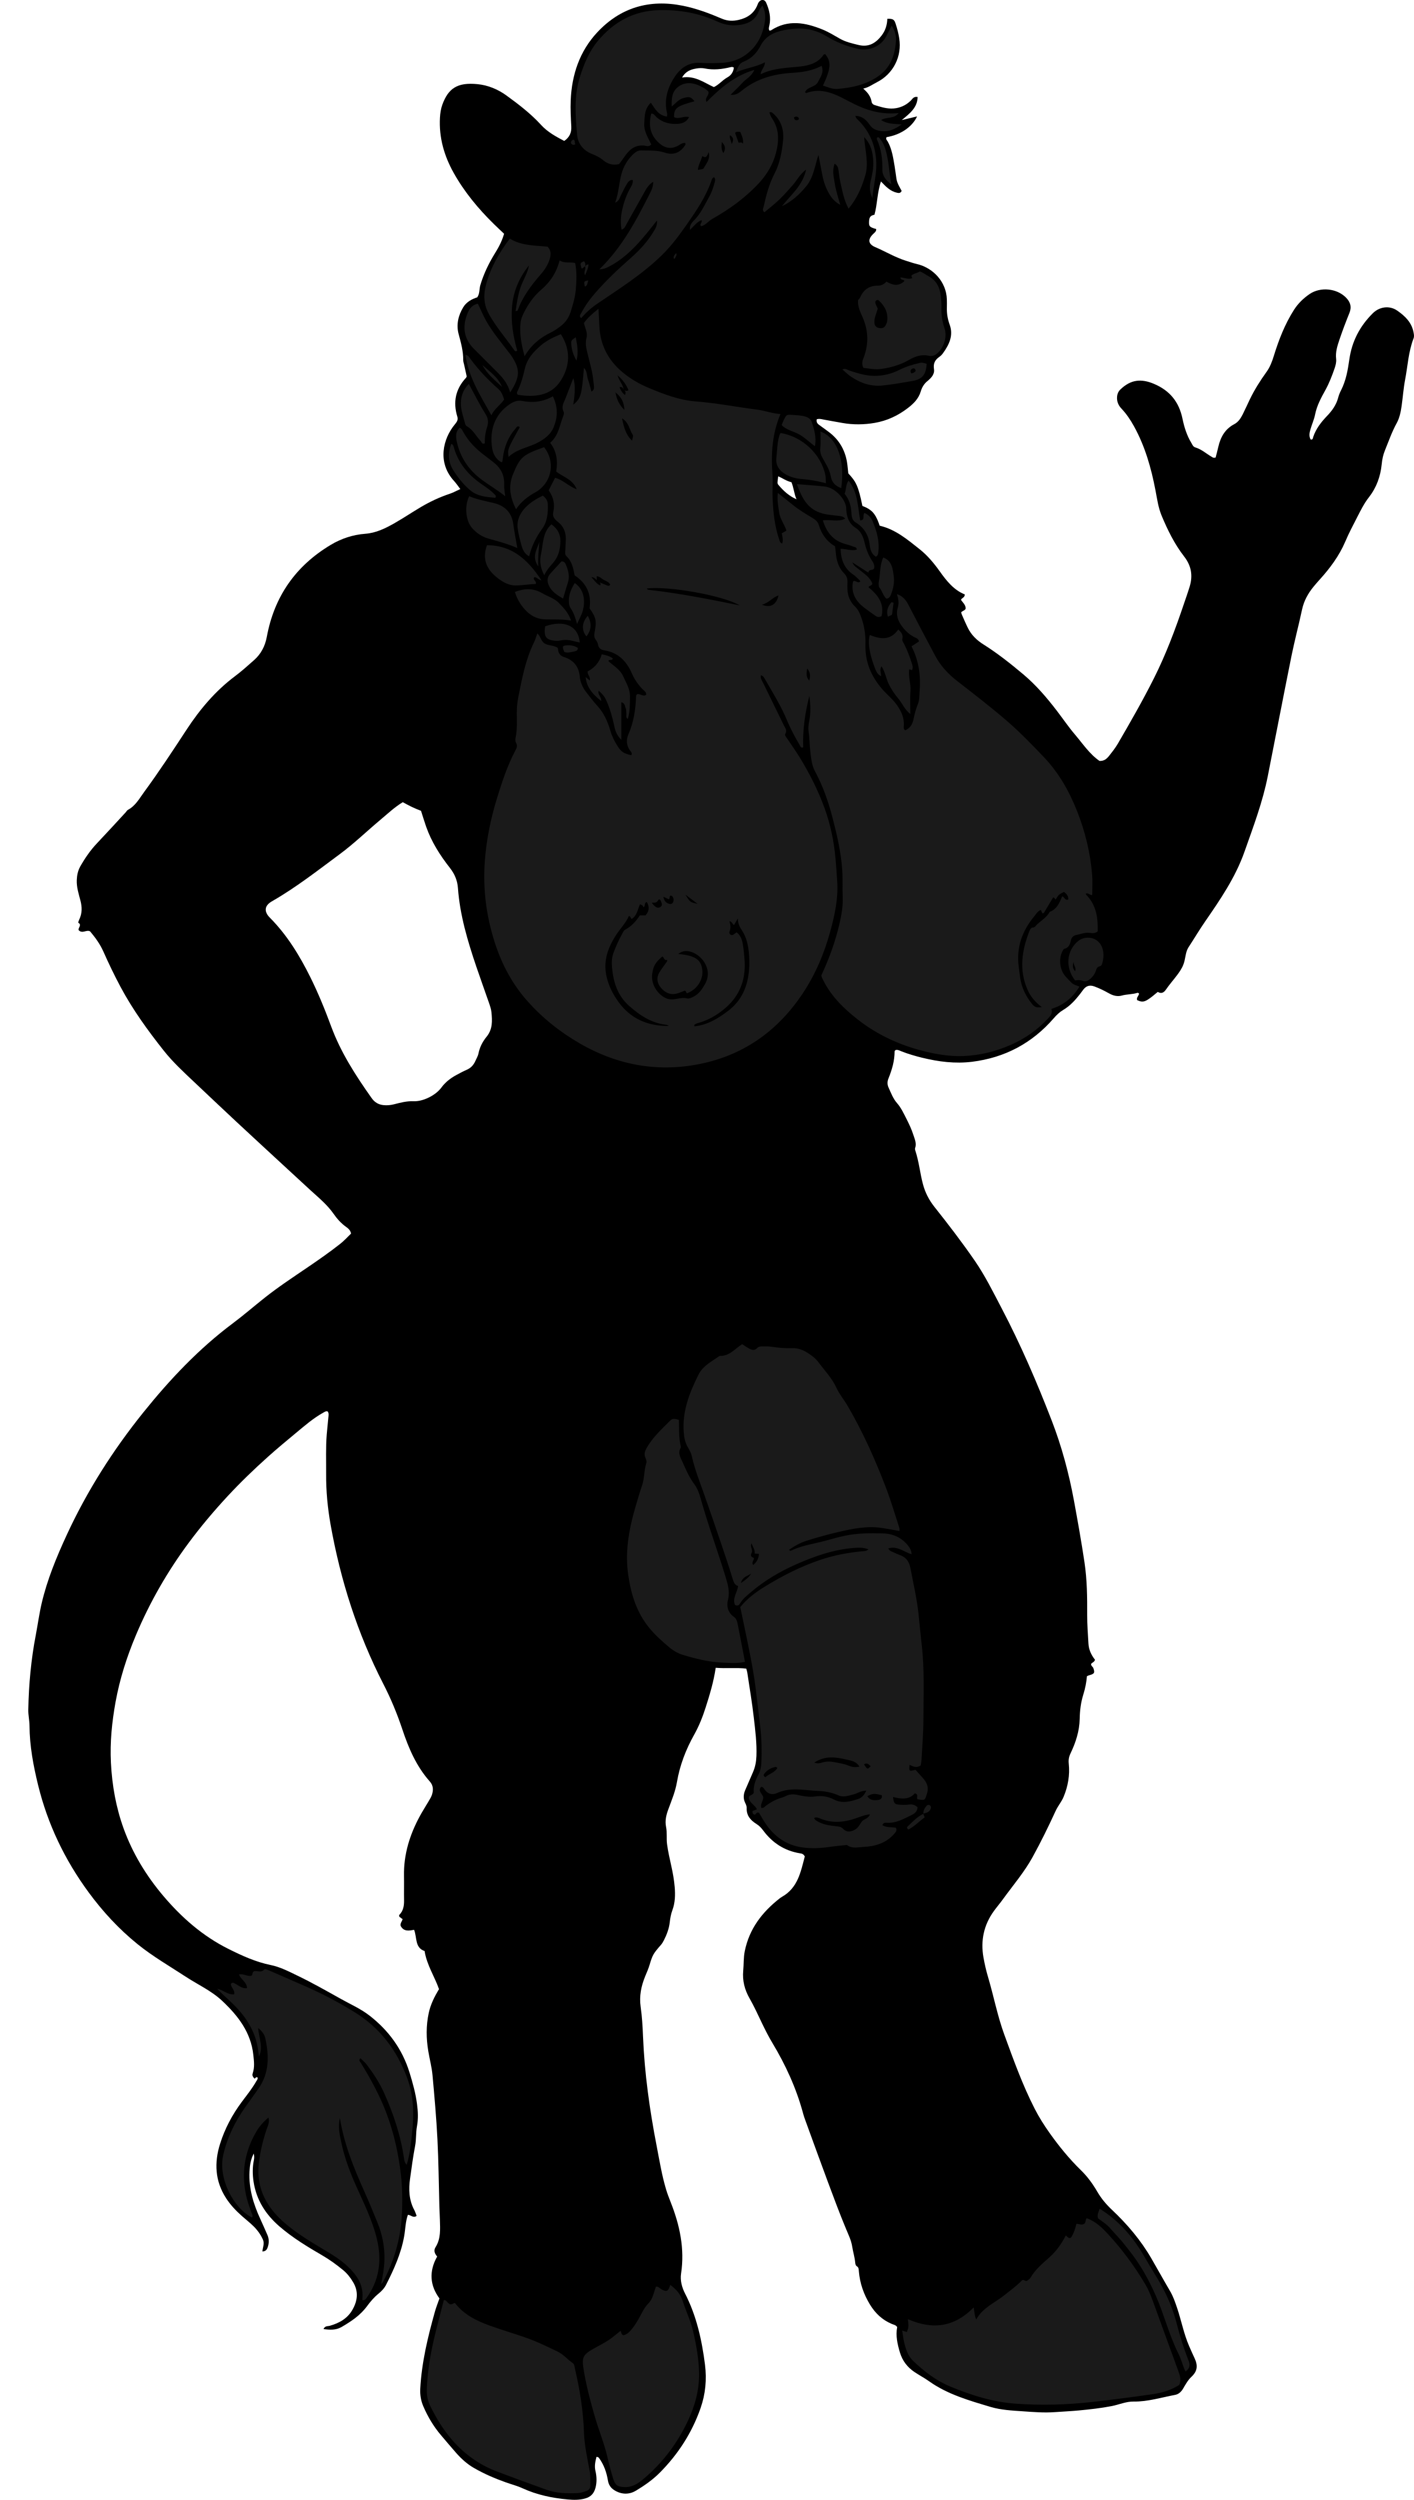 <?xml version="1.0" encoding="utf-8"?>
<!-- Generator: Adobe Illustrator 24.1.2, SVG Export Plug-In . SVG Version: 6.00 Build 0)  -->
<svg version="1.1" id="Layer_1" xmlns="http://www.w3.org/2000/svg" xmlns:xlink="http://www.w3.org/1999/xlink" x="0px" y="0px"
	 width="1573.11" height="2781.04" viewBox="0 0 1573.11 2781.04" enable-background="new 0 0 1573.11 2781.04" xml:space="preserve">
<g>
	<path d="M364.59,1570.28c-1.85-0.72-3.18,0.33-4.64,1.13c-11.45,6.31-21.21,14.9-31.2,23.17c-10.25,8.49-20.47,17.01-30.39,25.88
		c-15.62,13.98-30.7,28.51-45,43.91c-15.18,16.36-29.54,33.37-42.84,51.24c-23.94,32.15-43.81,66.68-59.36,103.66
		c-10.08,23.97-17.96,48.59-22.6,74.23c-4.04,22.29-6.29,44.63-5.16,67.38c1.26,25.43,5.67,50.14,14.38,74.02
		c10.03,27.48,25.09,52.08,43.95,74.37c20.41,24.13,43.9,44.66,72.29,58.85c15.09,7.54,30.44,14.61,47.32,18.03
		c10.35,2.1,19.99,7.15,29.58,11.76c16.51,7.93,32.4,17.01,48.38,25.93c10.74,5.99,22.06,10.95,31.86,18.57
		c21.34,16.6,36.49,37.43,44.51,63.47c3.53,11.45,6.69,22.89,8.27,34.8c1.11,8.32,1.48,16.56-0.04,24.77
		c-1.34,7.22-0.68,14.55-2.07,21.8c-2.31,12.05-3.89,24.24-5.61,36.39c-1.71,12.06-1.29,23.87,4.64,34.96
		c1.07,2.01,1.74,4.24,2.66,6.53c-3.64,2.9-6.17-0.94-9.73-1.14c-2.74,7.61-2.74,15.91-4.15,23.86c-3.43,19.29-11.37,36.77-20.12,54
		c-1.99,3.92-5.04,7.11-8.39,9.83c-4.95,4.04-9.03,8.82-12.76,13.9c-7.47,10.19-17.64,16.99-28.35,23.21
		c-6.36,3.69-12.95,3.27-20.11,2.33c1.65-3.83,4.7-3.01,7.08-3.69c10.56-3.01,19.65-8.07,25.25-18.04
		c5.59-9.95,6.76-19.94,0.75-30.22c-3.06-5.24-6.71-9.93-11.4-13.78c-7.2-5.92-14.7-11.4-22.79-16.1
		c-16.67-9.71-33.2-19.68-47.87-32.36c-15.36-13.27-25.79-29.55-28.84-49.86c-1.18-7.85-1.29-15.9,0.34-23.79
		c0.48-2.34,0.51-4.6-0.09-7.43c-3.53,6.55-4.42,13.3-4.77,20.1c-0.95,18.76,4.38,36.12,12.14,52.91c2.65,5.74,5.13,11.55,7.7,17.32
		c2.14,4.8,2.03,9.63,0.2,14.48c-0.88,2.34-2.31,4-5.68,4.12c0.34-4.47,2.6-8.82,0.51-13.39c-2.54-5.56-6.04-10.39-10.31-14.61
		c-4.01-3.97-8.49-7.46-12.73-11.2c-6.77-5.96-12.92-12.44-17.87-20.07c-12.33-19.02-13.31-39.29-6.75-60.31
		c5.3-16.96,13.54-32.48,24.15-46.74c5.56-7.48,11.46-14.72,16.07-22.85c0.77-1.36,2.08-2.58,1.55-4.4c-1.58-1.38-3.03,1.6-3.3,1.3
		c-2.7-2.52-2.65-4.35-2.15-5.8c2.35-6.82,1.51-13.53,0.75-20.56c-2.75-25.19-16.9-43.42-34.48-60.01
		c-12.04-11.36-27-18.07-40.6-26.96c-18.06-11.81-36.79-22.61-53.67-36.26c-20.85-16.86-38.78-36.29-54.59-57.82
		c-26.51-36.1-45.51-75.79-56.15-119.29c-5.29-21.62-9.39-43.51-9.53-65.94c-0.04-5.96-1.47-11.81-1.35-17.84
		c0.53-27.95,3.06-55.67,8.35-83.14c2.26-11.73,3.81-23.61,6.53-35.22c6.17-26.32,16.43-51.19,27.72-75.68
		c22.69-49.22,51.56-94.61,85.45-136.74c29.46-36.62,61.61-70.72,99.48-99.04c11.98-8.95,23.29-18.79,35.01-28.09
		c15.65-12.44,32.36-23.4,48.86-34.64c12.1-8.24,24.09-16.6,35.59-25.67c4.48-3.53,8.21-7.67,12.08-11.43
		c-0.7-3.85-3.22-5.82-5.5-7.44c-5.53-3.95-10.07-9.01-13.77-14.35c-7.16-10.3-16.64-18.04-25.71-26.31
		c-8.6-7.85-17.13-15.77-25.68-23.68c-18.81-17.38-37.66-34.71-56.4-52.17c-15.82-14.74-31.5-29.63-47.23-44.47
		c-11.85-11.18-23.86-22.23-34.01-35.04c-17.78-22.45-34.56-45.57-48.11-70.93c-6.91-12.93-13.23-26.11-19.18-39.5
		c-3.68-8.27-8.98-15.5-14.72-22.34c-4.02-2.21-8.5,2.98-12.66-1.24c-1.31-2.39,4.11-5.83-0.52-8.38c-0.23-0.12,0.55-2.41,1.11-3.56
		c3.39-6.96,3.22-13.97,1.26-21.34c-1.95-7.35-4.3-14.64-4.01-22.51c0.21-5.48,1.29-10.63,3.92-15.26
		c5.27-9.26,11.27-18.02,18.66-25.8c10.7-11.28,21.17-22.79,31.73-34.21c0.9-0.97,1.58-2.33,2.68-2.92
		c8.35-4.46,12.69-12.64,17.92-19.78c16.52-22.53,31.85-45.87,47.15-69.26c14.77-22.58,32.1-43.22,53.97-59.61
		c7.44-5.57,14.38-11.83,21.34-18.01c7.71-6.85,12.19-15.67,14.04-25.73c8.25-44.84,32.01-78.92,71.04-102.31
		c11.84-7.09,24.69-11.36,38.6-12.4c11.89-0.89,22.42-6.06,32.54-11.85c9.82-5.61,19.23-11.93,28.96-17.7
		c10.32-6.12,21.13-11.21,32.55-15c3.71-1.23,7.18-3.19,11.58-5.19c-2.51-3.28-4.45-6.26-6.82-8.84
		c-19.27-20.91-12.18-47.36,0.5-62.8c2.22-2.7,4.19-5.09,3.03-8.86c-4.99-16.31-2.03-30.85,9.76-43.41c0.21-0.22,0.26-0.6,0.63-1.48
		c-0.87-3.99-1.86-8.5-2.84-13c-0.35-1.62-1-3.25-0.99-4.88c0.07-10.07-2.53-19.56-5.14-29.21c-2.79-10.31-0.44-20.55,5.08-29.69
		c3.54-5.87,9.35-9.13,15.67-11.13c2.9-4.21,2.08-9.15,3.41-13.61c3.85-12.86,9.63-24.75,16.69-36.09
		c4.03-6.47,7.47-13.21,9.74-21.02c-3.85-3.66-7.71-7.23-11.46-10.91c-17.42-17.09-32.92-35.81-44.8-57.13
		c-10.5-18.85-16.31-39.18-15.1-61.13c0.28-5.04,1.03-10.02,2.74-14.65c6.52-17.7,16.4-24.93,39.15-22.61
		c11.52,1.17,22.42,5.58,32.14,12.64c13.76,9.99,27.13,20.27,38.68,32.92c6.97,7.63,16.15,12.7,25.56,17.62
		c5.78-4,8.23-9.15,7.84-16.13c-0.54-9.63-1.05-19.31-0.65-28.94c1.18-28.47,9.84-54.55,29.38-75.58
		c25.83-27.8,58.09-37.25,95.37-29.77c15.1,3.03,29.37,8.39,43.44,14.4c6.11,2.61,12.18,2.85,18.54,1.39
		c9.65-2.22,17.13-7.08,20.98-16.59c0.37-0.92,0.69-1.89,1.21-2.72c2.43-3.87,6.74-4.01,8.59,0.24c3.47,7.95,5.44,16.32,3.54,25.11
		c-0.42,1.93-1.14,3.83,0,5.75c0.66-0.08,1.41,0.04,1.89-0.27c18.92-12.29,38.17-8.6,57.28-0.84c6.73,2.74,13,6.64,19.36,10.24
		c6.48,3.67,13.59,5.22,20.71,6.96c11.38,2.78,19.32-2.24,25.77-10.75c4.09-5.4,6-11.73,6.21-18.43c5.89-0.12,7.6,0.58,9.15,5.29
		c1.76,5.34,3.19,10.86,4.08,16.42c3.25,20.23-6.69,39.74-24.89,48.93c-4.73,2.39-8.97,5.68-15.16,7.06
		c5.13,4.44,8.41,8.89,9.33,14.76c0.27,1.74,1.61,2.99,3.25,3.51c6.97,2.17,13.99,4.45,21.4,3.82c7.16-0.61,13.43-3.46,18.71-8.52
		c2-1.92,3.41-5.18,7.83-4.24c-0.27,11.8-8.59,18.24-17.71,25.71c6.52-1.57,11.6-2.8,17.09-4.12c-5.39,11.8-18.54,20.58-33.89,23.07
		c-1.36,2.18,0.54,3.59,1.39,5.15c4.56,8.35,5.85,17.59,7.44,26.75c0.85,4.9,1.39,9.86,2.17,14.78c0.79,4.96,3.67,9.11,5.73,13.17
		c-1.45,2.85-3.32,2.43-5.36,1.97c-7.18-1.63-12.11-6.59-17.66-12.53c-4.28,12.68-3.95,25.33-7.25,37.1
		c-4.53,0.78-5.88,2.67-6.01,8.16c-0.11,4.81,0.83,5.72,7.95,7.67c0.23,2.3-1.25,3.6-2.77,4.98c-6.82,6.2-6.41,11.65,1.63,15.11
		c11.59,4.98,22.46,11.58,34.59,15.33c3.81,1.18,7.58,2.53,11.46,3.42c18.74,4.29,33.11,20.19,33.71,39.33c0.09,3,0.12,6,0.03,9
		c-0.2,6.7,0.82,13,3.17,19.45c4.27,11.72-0.61,21.97-7.4,31.42c-1.15,1.6-2.6,3.12-4.22,4.24c-4.82,3.35-6.86,7.42-5.89,13.56
		c0.93,5.87-3.4,10.12-7.39,13.41c-3.89,3.2-6,7.02-7.35,11.49c-2.43,8.07-7.86,13.46-14.4,18.48
		c-11.08,8.5-23.28,14.17-36.94,16.48c-11.85,2.01-23.8,2.18-35.71,0.07c-7.21-1.28-14.43-2.51-21.61-3.91
		c-2.31-0.45-4.53-1.05-7.05-0.16c-0.68,2.88,0.61,4.8,2.94,6.42c3.27,2.27,6.43,4.7,9.65,7.03c12.91,9.34,19.85,22.09,21.59,37.81
		c0.33,2.97,0.64,5.94,0.96,8.9c8.32,9.03,11.02,13.28,15.66,36.19c4.73,1.86,9.48,4.16,12.79,8.55c3.03,4.02,4.83,8.65,6.43,13.46
		c17.57,4.05,30.78,15.34,44.31,26.04c8.94,7.07,16.09,15.7,22.71,24.99c7.46,10.48,15.56,20.62,27.69,25.43
		c-0.01,3.77-3.55,3.7-4.22,6.11c1.96,2.94,5.12,5.29,5.2,9.47c-0.59,2.46-3.59,2.47-5.05,4.43c0.27,0.85,0.49,1.8,0.88,2.68
		c2.16,4.85,4.22,9.76,6.57,14.52c3.91,7.93,9.88,13.71,17.47,18.49c15.5,9.76,29.85,21.16,43.9,32.93
		c14.38,12.04,26.45,26.17,37.79,40.98c6.66,8.7,12.88,17.87,19.9,26.12c8.71,10.23,16.31,21.83,27.42,29.51
		c4.96,0.26,8.04-2.33,10.54-5.49c3.5-4.43,7.06-8.9,9.89-13.76c14.06-24.15,27.96-48.4,40.47-73.4
		c13.13-26.23,23.39-53.62,32.76-81.36c2.23-6.61,4.58-13.18,6.62-19.85c3.75-12.24,1.96-23.2-6.17-33.66
		c-10.64-13.71-18.29-29.29-24.97-45.29c-3.74-8.98-5.03-18.58-6.83-28.04c-4.75-24.94-11.62-49.16-23.97-71.52
		c-3.86-6.99-8.3-13.65-13.82-19.49c-3.64-3.85-5.46-8.2-4.96-13.57c0.3-3.16,1.52-5.76,3.77-7.91
		c11.46-10.95,22.95-12.29,37.6-6.02c17.38,7.44,27.51,20.02,31.34,38.4c1.96,9.42,4.78,18.69,9.85,27.06
		c1.2,1.97,1.99,4.39,4.48,5.12c6.88,2.02,12.11,6.88,18.12,10.38c1.13,0.65,2.13,1.66,4.47,0.85c0.92-3.61,2.05-7.7,2.99-11.84
		c2.47-10.85,7.46-19.86,17.73-25.25c4.65-2.44,7.31-6.74,9.57-11.23c2.69-5.35,5.1-10.84,7.7-16.23
		c5.22-10.82,11.61-20.95,18.62-30.67c3.97-5.5,6.21-11.56,8.19-17.99c5.5-17.8,12.23-35.13,22.31-50.97
		c4.54-7.13,10.5-12.94,17.4-17.66c12.15-8.29,30.3-6.39,40.46,3.86c4.9,4.94,6.63,10.35,3.87,17.19
		c-3.99,9.86-7.77,19.81-11.16,29.89c-2.3,6.83-4.51,13.72-3.6,21.29c0.41,3.46-0.64,7.31-1.82,10.7
		c-2.83,8.14-5.88,16.14-10.11,23.79c-4.78,8.65-9.58,17.44-11.53,27.45c-1.07,5.5-3.53,10.72-5.08,16.15
		c-1.09,3.79-2,7.72,0.22,11.54c2.51,0.39,2.4-1.67,2.88-3.09c3.05-9.07,8.83-16.39,15.29-23.14c5.62-5.87,10.21-12.17,12.34-20.15
		c0.76-2.87,1.86-5.7,3.22-8.34c5.53-10.81,7.59-22.56,9.26-34.37c2.84-20.16,11.64-37.04,26.11-51.41
		c7.24-7.19,18.36-9.08,27.23-2.92c8.61,5.98,15.98,13.05,18.07,24.02c0.44,2.3,0.92,4.59,0.03,6.88
		c-5.69,14.72-6.45,30.46-9.35,45.75c-1.85,9.76-2.55,19.73-3.95,29.58c-0.93,6.59-2.3,13.19-5.51,19.03
		c-5.32,9.67-8.87,20.06-13.02,30.2c-2.01,4.9-3.06,10.07-3.6,15.45c-1.35,13.45-5.73,25.82-14.2,36.67
		c-5.55,7.1-9.5,15.24-13.6,23.23c-4.39,8.55-8.87,17.05-12.64,25.94c-6.82,16.06-17.17,29.93-28.87,42.81
		c-2.24,2.46-4.41,4.99-6.52,7.56c-6.2,7.56-10.75,15.84-12.82,25.59c-3.65,17.21-8.24,34.23-11.72,51.48
		c-9,44.58-17.56,89.26-26.4,133.87c-5.7,28.8-16.11,56.13-25.82,83.73c-10.1,28.71-26.93,53.27-43.94,77.92
		c-6.39,9.26-12.14,18.97-18.29,28.39c-3.03,4.65-3.32,10.08-4.53,15.2c-1.25,5.27-3.57,9.45-6.79,13.93
		c-4.43,6.18-9.57,11.78-13.85,18.03c-2.48,3.62-5.28,4.97-9.13,2.62c-13.41,11.4-15.94,12.4-22.91,9.19
		c-1.19-3,1.99-4.78,2.06-7.42c-0.57-0.28-1.22-0.9-1.63-0.76c-5.7,1.89-11.77,1.49-17.58,3.1c-4.39,1.21-9.11,0.32-13.49-2.09
		c-5.51-3.04-11.1-5.97-17.1-8.11c-5.24-1.88-9.04-0.51-12.24,3.63c-1.22,1.58-2.34,3.23-3.57,4.8
		c-5.33,6.82-11.04,13.19-18.64,17.67c-4.02,2.37-7.42,5.62-10.49,9.17c-24.11,27.89-54.57,44.08-91.05,48.58
		c-18.68,2.31-37.18-0.02-55.43-4.48c-7.77-1.9-15.41-4.14-22.86-7.04c-2.13-0.83-4.21-2.12-6.68-1.58
		c-0.42,0.49-1.17,0.97-1.17,1.44c0,10.49-2.84,20.34-6.73,29.93c-1.46,3.6-1.63,6.87,0.05,10.53c2.76,6.01,4.9,12.1,9.5,17.34
		c4.31,4.91,7.21,11.15,10.22,17.07c3.01,5.91,5.89,11.99,7.89,18.3c1.46,4.59,3.73,9.37,1.87,14.56c-0.29,0.81-0.03,1.94,0.27,2.83
		c4,12.03,5.15,24.7,8.36,36.92c2.49,9.49,6.7,17.81,12.85,25.57c15.5,19.53,30.69,39.31,44.84,59.86
		c11.55,16.76,20.52,34.98,29.93,52.94c21.18,40.41,39.23,82.28,55.66,124.78c11.15,28.83,19.19,58.71,24.8,89.16
		c4.21,22.84,8.28,45.71,11.72,68.68c2.91,19.43,3.1,39.07,3,58.72c-0.05,10.61,0.81,21.23,1.42,31.83
		c0.39,6.81,3.21,12.75,7.27,17.84c-0.6,2.54-2.8,3.03-4.2,4.4c-0.67,2.37,1.82,3.27,2.44,5.09c1.78,5.19,1.15,6.27-5.05,7.93
		c-0.6,0.16-1.15,0.5-2.16,0.96c-0.54,6.66-1.86,13.44-3.93,20.06c-2.79,8.93-3.95,17.96-4.12,27.4
		c-0.24,13.4-4.35,26.2-10.14,38.26c-1.84,3.83-2.47,7.27-2.03,11.43c1.36,12.81-0.81,25.19-5.74,37.07
		c-2.29,5.51-6.27,9.99-8.8,15.51c-7.98,17.4-16.43,34.63-25.65,51.41c-9.31,16.93-21.98,31.66-33.28,47.29
		c-3.12,4.31-6.59,8.36-9.72,12.66c-11.35,15.59-15.01,33.02-11.68,51.86c1.33,7.51,3.09,14.98,5.25,22.29
		c6.22,21.02,10.32,42.65,17.85,63.27c10.26,28.09,20.33,56.26,34.02,82.95c4.73,9.21,10.24,17.92,16.2,26.35
		c10.58,14.96,22.11,29.11,35.28,41.94c7.16,6.98,13.05,15.13,18.08,23.79c4.38,7.55,9.85,14.03,16.23,20.05
		c17.01,16.03,32.08,33.75,43.84,54.07c7,12.09,13.75,24.32,20.83,36.36c3.41,5.8,5.55,12.03,7.69,18.34
		c4.81,14.17,7.52,28.99,13.49,42.78c1.98,4.57,4.01,9.12,6.12,13.63c3.88,8.29,3.06,14.45-3.51,20.62
		c-3.96,3.73-6.49,8.34-9.13,12.89c-2.14,3.7-5.05,6.48-9.06,7.23c-15.32,2.85-30.31,7.65-46.15,7.41
		c-8.4-0.13-16.17,3.44-24.3,5.03c-12.1,2.36-24.3,3.7-36.53,4.86c-8.92,0.85-17.89,1.23-26.83,1.89c-12,0.88-23.99-0.12-35.91-0.96
		c-11.89-0.83-23.95-1.38-35.51-4.83c-23.87-7.14-47.89-13.91-68.61-28.65c-5.14-3.65-10.75-6.62-16.01-10.12
		c-8.02-5.35-13.55-12.61-16.32-21.94c-2.76-9.26-4.87-18.58-3.02-28.11c-1.52-2.43-3.95-2.64-6.06-3.54
		c-10.41-4.44-18.1-11.56-24.13-21.4c-7.14-11.67-11.34-23.93-12.49-37.39c-0.17-1.99-0.06-3.97-2.09-5.26
		c-1.55-0.98-1.78-2.69-1.95-4.37c-0.6-5.94-2.38-11.71-3.29-17.49c-1.12-7.09-4.07-13.01-6.73-19.39
		c-7.17-17.16-13.64-34.62-20.14-52.06c-8.36-22.43-16.48-44.95-24.68-67.44c-1.13-3.11-2.28-6.24-3.13-9.43
		c-7.48-27.82-19.32-53.71-34.14-78.35c-4.1-6.82-7.71-13.95-11.18-21.12c-4.63-9.57-8.94-19.28-14.25-28.53
		c-5.41-9.43-8.07-19.74-7.03-30.7c0.68-7.23,0.24-14.42,1.72-21.74c5.03-24.91,19.28-43.34,38.65-58.58
		c0.78-0.62,1.59-1.23,2.46-1.71c18.14-10.09,21.2-28.35,25.68-45.08c-1.7-3.18-3.73-3.23-5.71-3.56
		c-16.92-2.84-30.27-11.53-40.43-25.15c-2.22-2.98-4.47-5.48-7.73-7.49c-6.45-3.99-11.18-9.37-10.81-17.81
		c0.08-1.86-0.8-3.89-1.66-5.65c-2.38-4.88-1.93-9.63,0.16-14.42c2.92-6.69,5.84-13.39,8.7-20.1c2.37-5.57,3.42-11.37,3.66-17.47
		c0.56-14.36-1.3-28.56-2.9-42.73c-1.9-16.8-4.78-33.49-7.27-50.23c-0.19-1.28-0.65-2.51-1.15-4.38
		c-11.2-1.29-22.37,0.07-33.97-0.92c-2.31,15.62-6.64,29.86-11.17,44.06c-3.34,10.48-7.36,20.66-12.73,30.24
		c-9.34,16.66-16.04,34.1-19.28,53.08c-1.71,10.04-5.72,19.75-9.3,29.38c-2.48,6.67-4.22,13.16-2.74,20.31
		c1.29,6.21,0.23,12.57,1.06,18.9c1.09,8.28,2.92,16.32,4.73,24.44c1.73,7.75,3.13,15.64,3.8,23.55c0.73,8.61,0.51,17.3-2.55,25.64
		c-1.61,4.38-2.44,8.93-2.97,13.59c-0.79,7-3.24,13.55-6.43,19.8c-0.91,1.77-1.88,3.58-3.18,5.07c-8.7,9.98-9.49,11.3-12.76,22.29
		c-1.33,4.46-3.24,8.69-5,13c-4.41,10.81-6.7,21.92-4.98,33.86c1.56,10.81,2.17,21.8,2.61,32.73c1.68,41.22,7.38,81.91,15.24,122.36
		c3.1,15.99,5.68,32.07,10.34,47.72c1.52,5.1,3.43,10.01,5.38,14.96c10,25.39,15.54,51.46,11.39,78.98
		c-1.16,7.73,0.95,15.43,4.44,22.21c12.85,24.95,18.71,51.88,22.19,79.3c2.05,16.16,0.54,32.47-4.94,48.17
		c-9.61,27.49-24.97,51.29-45.45,71.9c-7.81,7.85-16.85,14.12-26.21,19.8c-7.15,4.34-15.16,4.61-22.84,0.46
		c-4.61-2.49-7.65-6.01-8.55-11.53c-1.45-8.91-4.36-17.37-9.71-24.82c-0.59-0.82-1.18-1.62-3.04-1.6c-1.25,5.03-2.5,10-1.14,15.75
		c1.44,6.11,1.69,12.51-0.01,18.81c-1.6,5.94-4.95,9.82-11.06,11.63c-6.59,1.95-13.28,1.8-19.84,1.2
		c-17.29-1.58-34.16-5.09-50.13-12.4c-6.01-2.75-12.5-4.42-18.75-6.65c-12.23-4.36-24.11-9.46-35.39-15.97
		c-7.62-4.39-13.98-10.18-19.74-16.68c-5.72-6.47-11.24-13.13-16.85-19.7c-8.29-9.7-14.73-20.57-19.75-32.24
		c-2.64-6.13-3.74-12.75-3.39-19.45c1.54-29.37,8.43-57.75,16.32-85.92c1.34-4.78,3.21-9.42,5.02-14.63
		c-10.67-14.54-11.81-30.12-2.54-46.61c-2.58-3.11-4.31-6.45-1.71-10.57c5.87-9.31,5.04-19.77,4.76-30.09
		c-0.14-4.98-0.44-9.96-0.58-14.95c-0.69-24.93-0.88-49.89-2.16-74.8c-1.22-23.85-3.3-47.66-5.5-71.44
		c-0.83-8.9-3.17-17.66-4.66-26.51c-2.39-14.21-2.59-28.38,0.48-42.59c2.08-9.62,6.35-18.17,11.44-26.51
		c-4.96-14.14-13.57-26.79-16.05-42.42c-10.98-3.67-8.26-14.85-11.69-23.63c-5.68,1.11-11.51,2.23-14.93-4.35
		c-0.71-2.71,1.33-4.84,2.2-7.44c-1.21-0.9-2.46-1.83-3.65-2.71c-0.08-0.75-0.45-1.67-0.17-1.95c4.63-4.62,5.51-10.36,5.4-16.56
		c-0.16-9,0.1-18-0.07-26.99c-0.45-23.92,6.42-45.87,17.72-66.64c3.02-5.55,6.47-10.86,9.65-16.32c1.34-2.3,2.84-4.59,3.66-7.08
		c1.75-5.29,1.69-10.47-2.32-14.97c-14.93-16.76-23.57-37.02-30.51-57.85c-5.81-17.43-12.75-34.22-21.13-50.52
		c-28.78-56.03-47.7-115.38-58.72-177.25c-3.32-18.62-5.11-37.52-4.97-56.52c0.11-14.65-0.52-29.31,0.67-43.95
		c0.51-6.28,1.25-12.54,1.78-18.82C365.52,1574.7,366.03,1572.34,364.59,1570.28z M448.1,892.42c-9.29,5.67-17.01,13.01-25.14,19.82
		c-15.03,12.59-29.13,26.28-44.93,37.98c-24.6,18.21-48.71,37.12-75.34,52.4c-0.86,0.5-1.72,1.02-2.52,1.62
		c-5.07,3.8-5.92,8.66-2.37,13.86c0.75,1.09,1.69,2.07,2.62,3.01c18.94,19.14,32.76,41.76,44.67,65.68
		c8.9,17.89,16.43,36.42,23.33,55.1c10.74,29.1,27.3,54.66,45,79.7c3.27,4.62,7.41,7.26,13.2,7.86c4.09,0.43,7.86,0.04,11.8-0.95
		c7.07-1.78,14.08-3.69,21.59-3.37c10.64,0.45,24.65-6.52,31.04-15.21c4.47-6.08,10.18-10.45,16.66-13.97
		c3.8-2.06,7.63-4.1,11.58-5.83c4.56-1.99,7.59-5.28,9.53-9.73c1.19-2.74,2.89-5.4,3.45-8.27c1.37-7.09,4.71-13.41,9.03-18.7
		c6.92-8.45,6.36-17.81,5.43-27.4c-0.35-3.58-1.63-7.13-2.82-10.57c-4.65-13.5-9.55-26.91-14.13-40.44
		c-9.59-28.37-18.15-57.03-20.33-87.09c-0.64-8.79-3.8-15.84-9.07-22.57c-10.92-13.94-20.36-28.81-26.28-45.65
		c-2.08-5.91-3.86-11.92-5.7-17.67C461.06,899.32,454.56,896.04,448.1,892.42z M816.41,75.22c-1.11-0.94-2.31-0.82-3.68-0.49
		c-9.45,2.28-18.93,3.4-28.64,1.44c-2.88-0.58-6.04-0.49-8.96-0.02c-6.2,0.99-12.13,2.76-16.3,10.11
		c14.4-2.39,24.43,5.72,35.36,10.63c5.79-2.74,9.55-7.75,14.77-10.64C813.41,83.79,815.87,80.22,816.41,75.22z M865.79,529.88
		c-1.03,7.57-1.28,7.77,0.46,9.84c5.5,6.54,11.77,12.18,19.89,15.75c-2.75-6.18-3.07-12.91-5.64-19.01
		C875.05,535.22,870.71,532.02,865.79,529.88z"/>
	<path fill="#1A1A1A" d="M1215.13,995.73c-3.13,0.2-4.01-2.68-7.02-1.65c-0.48,0.35,0.23,1.27,0.85,1.92
		c10.98,11.52,12.64,25.67,12.24,40.23c-3.26,2.5-6.42,1.87-9.21,1.55c-5.19-0.6-9.81,1.51-14.65,2.41
		c-2.83,0.53-5.12,2.4-5.92,5.88c-0.94,4.08-2.14,8.36-7.31,9.48c-0.75,0.16-1.37,1.39-1.85,2.24c-4.68,8.28-3.45,20.77,2.83,28.09
		c2.16,2.52,4.54,4.85,6.83,7.26c2.31,2.43,5.68,3.07,8.98,4.47c-7.54,12.45-17.62,20.57-31.17,24.81c1.57,4.88-1.04,7.7-3.72,10.6
		c-11.89,12.89-25.92,22.61-42.02,29.62c-16.69,7.27-34.08,11.5-52.16,12.21c-14.33,0.56-28.52-1.65-42.46-5.04
		c-27.5-6.69-52.82-18.13-75.15-35.64c-15.27-11.97-29.08-25.37-38.04-43c-0.6-1.18-1.21-2.36-1.75-3.58
		c-0.26-0.6-0.37-1.27-0.69-2.47c8.54-18.31,15.66-37.59,20.26-57.76c2.15-9.44,3.87-18.86,3.51-28.62
		c-0.38-10.31,0.18-20.67-0.52-30.96c-1.39-20.28-6.06-40.02-11.2-59.62c-4.56-17.4-10.6-34.31-19.15-50.19
		c-3.43-6.37-4.08-13.37-4.96-20.21c-1.02-7.87-0.95-15.87-2.08-23.78c-0.55-3.88-0.13-7.89,0.68-11.89
		c1.88-9.19,1.45-18.51,0.14-27.85c-4.77,18.8-7.56,37.84-6.82,57.2c-2.7,1.05-3.15-1.22-3.79-2.3
		c-5.23-8.89-10.16-17.95-14.11-27.48c-6.64-16.04-15.81-30.72-24.42-45.7c-1.08-1.88-2.07-4.15-4.85-4.71
		c-0.64,3.66,1.57,6.37,2.95,9.23c7.52,15.56,15.2,31.05,22.75,46.59c1.38,2.84,3.83,5.41,1.59,9.18c-1.06,1.78,0.91,3.71,1.98,5.32
		c4.58,6.95,9.49,13.69,13.84,20.78c11.16,18.2,20.79,37.21,28.01,57.3c6.54,18.18,10.37,37.02,12.05,56.34
		c0.72,8.28,1.29,16.55,1.82,24.84c1.22,18.88-2.73,37.07-7.65,55.09c-6.78,24.87-16.74,48.39-31.09,69.84
		c-26.69,39.9-63.24,66.61-110.13,77.06c-48.37,10.78-94.5,2.86-137.53-22c-22.04-12.73-41.71-28.4-58.6-47.5
		c-16.56-18.72-27.99-40.23-35.71-63.95c-9.81-30.11-13.71-60.84-11.26-92.4c1.83-23.62,6.57-46.67,13.56-69.27
		c5.6-18.1,11.47-36.1,20.42-52.92c1.4-2.63,2.53-5.25,0.67-8.45c-0.9-1.54-0.89-3.99-0.48-5.85c2.02-9.22,1.27-18.51,1.31-27.8
		c0.02-5.94,0.62-11.89,1.81-17.79c4.12-20.52,7.93-41.09,17.28-60.11c1.46-2.96,2.32-6.21,3.75-10.15
		c3.74,3.38,4.05,8.55,7.96,11.09c4.1,2.66,9.11,1.88,14.13,4.55c1.24,0.68,0.8,2.98,1.44,4.79c1.06,3.03,2.95,4.86,6.16,5.88
		c10.43,3.33,16.45,10.31,17.5,21.53c0.6,6.37,3.09,12.23,7.05,17.32c4.08,5.24,8.07,10.59,12.56,15.47
		c7.43,8.07,11.56,17.75,14.57,28.02c1.8,6.15,4.68,11.76,8.1,17.07c4.07,6.29,7.04,7.99,15.04,9.83c1.5-2.26-0.42-3.9-1.41-5.28
		c-4.14-5.76-4.32-12.15-1.73-18.05c6.01-13.7,8.01-28.03,8.54-42.74c0.02-0.56,0.57-1.1,0.88-1.68c3.48-1.46,6.75,3.33,10.33,0.41
		c0.18-3.21-2.55-4.5-4.29-6.34c-4.82-5.12-8.75-10.68-11.6-17.25c-5.87-13.52-15.22-23.37-30.61-25.71
		c-4.18-0.63-6.5-2.65-7.2-6.94c-0.3-1.85-1.55-3.64-2.66-5.25c-1.67-2.42-1.61-4.9-1.09-7.63c2.5-13.14,1.78-16.48-5.57-26.99
		c2.33-15.65-3.18-27.78-16.58-36.64c-1.49-7.62-2.85-15.51-9.16-21.37c-1.84-1.71-1.32-4.36-1.23-6.68
		c0.15-3.99,0.47-7.97,0.56-11.95c0.16-7.75-2.32-14.37-8.56-19.32c-3.48-2.76-6.6-5.71-5.44-10.81c2.02-8.86,0.31-17.01-5.07-24.42
		c2.38-4.69,4.62-9.09,7.12-14.01c8.64,2.15,14.53,9.12,24.13,12.84c-4.78-11.57-15.09-13.53-22.88-19.82
		c1.81-10.88,0.98-21.98-6.69-31.91c9.53-8.27,10.47-19.77,14.57-29.83c0.59-1.45,1.02-3.59,0.38-4.82
		c-2.95-5.66,0.27-10.17,2.18-15c2.91-7.37,5.71-14.78,8.59-22.24c2.22,6.65,2.19,15.36-0.06,29.51c8.46-7.06,9.46-10.48,11.86-41
		c4.02,3.79,3.02,8.88,4.56,13c1.61,4.33,2.57,8.9,3.82,13.4c2.63-1.38,3.09-3.61,2.81-6.03c-0.63-5.27-1.09-10.59-2.16-15.78
		c-1.47-7.15-3.49-14.19-5.17-21.3c-1.29-5.47-2.56-10.75-0.95-16.65c1.51-5.52-1.6-10.97-2.92-16.55
		c4.26-6.05,9.82-10.61,16.24-15.89c0.37,7.25,0.7,13.24,0.97,19.24c0.92,20.79,9.58,37.75,25.41,51.1
		c8.97,7.57,19.06,13.43,29.85,17.9c16.61,6.87,33.48,13.45,51.57,14.84c23.25,1.79,46.08,6.28,69.14,9.24
		c8.53,1.1,16.48,4.35,25.54,4.81c-9.16,21.56-10.63,43.55-9,66.05c0.67,9.28-0.18,18.67,0.22,27.98
		c0.67,15.6,2.33,31.08,7.48,45.98c0.54,1.57,0.69,3.3,3.21,4.07c1.27-3.79,0.26-7.45-0.5-11.36c1.57-0.89,3.21-1.83,5.19-2.95
		c-2.15-7.03-7.1-12.86-8.1-20.26c-0.93-6.86-2.49-13.66-1.45-21.7c5.94,4.73,11.32,8.96,16.63,13.27
		c6.74,5.47,14.17,9.9,21.58,14.36c3.17,1.91,6.12,4,7.28,7.84c3.07,10.24,8.84,18.49,18.11,23.84c0.78,4.57,0.81,8.87,1.66,13.13
		c1.29,6.45,3.72,12.2,8.26,16.75c3.16,3.17,4.21,6.56,3.92,10.76c-0.16,2.32-0.04,4.66,0,7c0.15,7.73,3.15,14.43,8.58,19.64
		c3.07,2.94,4.65,6.23,6.1,9.99c4,10.35,5.68,20.97,5.35,32.08c-0.58,19.21,6.34,35.55,19,49.98c5.24,5.97,11.54,10.89,16.13,17.49
		c4.9,7.06,8.24,14.39,7.52,23.2c-0.13,1.54-0.45,3.34,1.53,4.74c5.65-2.29,8.32-7.19,9.39-12.76c1.14-5.92,2.8-11.6,5.01-17.17
		c1.5-3.8,1.22-7.83,1.57-11.79c1.58-17.91-0.42-35.19-8.92-51.69c2.76-1.8,5.48-3.57,8.28-5.4c-0.38-3.31-3.32-3.89-5.46-5
		c-5.46-2.85-9.73-7-13.37-11.8c-4.75-6.26-7.05-13.1-4.66-21.1c1.45-4.85,0.6-9.82-1.02-14.8c6.15,2,9.73,6.05,12.46,11.3
		c9.96,19.18,20.01,38.31,30.19,57.38c5.88,11.01,14.19,20.01,24.01,27.67c18.87,14.71,37.85,29.26,55.97,44.93
		c14.36,12.43,27.5,26.03,40.58,39.73c16.81,17.6,28.58,38.35,37.4,60.81c8.91,22.72,14.65,46.29,16.6,70.65
		C1215.62,980.64,1215.13,987.99,1215.13,995.73z M693.83,433.45c-0.85-1.77-1.71-3.53-4.57-2.66c1.29,3.4,2.99,6.33,6.03,8.72
		c1.35-2.96,0.42-4.76-1.61-6.22c1.51,1.28,3.1,2.18,5.54,0.86c-2.43-5.94-5.8-11.12-12.28-16.69
		C689.15,424.29,693.27,428.16,693.83,433.45z M663.83,645.39c-1.63-1.64-3.16-3.47-5.91-3.24c3.18,3.13,5.41,7.24,9.79,9.19
		c0.85-2.06,0.13-2.95-1.06-3.66c2.7,1.12,5.39,2.27,8.09,3.36c1.44,0.58,2.95,1.41,4.16-0.64c-1.42-2.76-4.21-3.89-6.79-5.08
		c-2.75-1.27-4.78-4.16-8.29-4.23C663.83,642.8,663.83,644.1,663.83,645.39z M744.05,1141.42c-0.83-0.45-1.62-1.22-2.49-1.31
		c-16.67-1.74-29.78-10.49-41.85-21.24c-12.71-11.33-17.39-26.31-18.82-42.6c-0.46-5.28-0.37-10.67,1.48-15.79
		c2.83-7.81,6.27-15.35,10.34-22.6c0.81-1.44,1.46-2.9,3.07-3.76c6.87-3.71,11.93-9.34,16.05-15.76c2.15,0,4.07,0,6.28,0
		c4.26-4.6,4.59-9.49,1.48-14.9c-3.44,1.12-1.24,4.71-3.69,5.8c-0.92-2.01-0.92-2.01-3.83-3.29c-2.71,5.67-3.34,12.69-9.24,16.33
		c-1.73-0.99-1.15-3.04-3.22-3.24c-2.3,5.42-6,10.09-9.66,14.77c-4.11,5.26-7.6,10.91-10.49,16.89
		c-5.33,11.03-7.46,22.43-4.86,34.78c2.32,11.03,7.26,20.59,13.75,29.53C702.1,1133.89,721.37,1141.6,744.05,1141.42z
		 M761.8,1102.08c-3.06,1.13-6.07,2.6-9.26,3.36c-7.33,1.75-13.09-1.44-17.53-6.89c-4.12-5.07-4.9-10.96-1.44-16.73
		c2.55-4.25,5.69-8.13,8.5-12.23c0.29-0.43,0.1-1.18,0.13-1.79c-3.61,1.43-3.21-3.11-5.46-3.68c-7.68,6.76-9.86,10.52-11.13,19.14
		c-1.64,11.09,5.45,22.88,15.45,27.34c7.96,3.55,15.59-1.91,23.46,0.15c2.17,0.57,5.18-0.97,7.47-2.17
		c5.82-3.04,9.21-8.27,12.4-13.9c8.57-15.09-2.22-30.1-13-34.78c-5.68-2.47-11.31-2.95-16.86,1.38
		c18.95,1.78,25.56,6.27,26.83,17.99c1.17,10.84-6.23,21.94-17.21,25.78C763.23,1104.17,763.4,1102.44,761.8,1102.08z
		 M1157.92,1012.24c-3.88,1.72-5.38,4.88-7.46,7.4c-13.54,16.39-20.03,34.95-17.04,56.37c0.6,4.26,0.99,8.55,1.69,12.79
		c1.71,10.41,6.27,19.57,12.78,27.75c3.26,4.1,5.33,4.67,11.15,3.87c-7.08-5.33-12.44-11.5-15.86-19.25
		c-9.79-22.25-6.32-44.06,2.18-65.67c0.56-1.43,2.06-3.61,3.02-3.56c3.02,0.16,3.83-2.09,5.48-3.6c4.85-4.46,10.7-7.89,14.01-13.91
		c8-3,10.89-10.11,13.74-17.17c1.54,0.17,2.13,1.45,3,2.4c0.91,0.99,1.83,1.85,3.86,1c0.31-3.91-1.98-6.33-4.81-8.45
		c-5.82,3.05-5.82,3.05-9.21,8.46c-1.17-0.47-1.19-2.32-2.81-2.25c-3.38,5.67-6.75,11.36-10.19,17.01c-0.24,0.4-1.07,0.45-1.77,0.72
		C1159.17,1015.01,1158.66,1013.88,1157.92,1012.24z M819.63,1037.23c5.55,4.58,6.33,10.26,7.2,15.84
		c0.61,3.93,0.87,7.91,1.28,11.87c2.36,23-4.13,42.53-22.35,57.57c-8.54,7.05-17.93,12.47-28.63,15.49
		c-0.95,0.27-1.97,0.49-2.79,0.99c-0.84,0.52-2.55,0.61-1.69,2.8c14.48-1.53,26.29-8.73,37.44-17.23
		c11.24-8.57,18.25-19.76,21.43-33.68c2.42-10.56,2.61-21.2,1.54-31.69c-0.83-8.12-2.71-16.48-7.3-23.57
		c-2.46-3.81-4.87-7.45-4.87-13.89c-2.09,3.6-3.2,5.51-4.32,7.45c-1.91-1.27-2.07-3.85-5.03-4.37c1.1,3.91,1.72,7.67,0.08,11.43
		c-0.46,1.05-0.29,2.64,1.07,3.55c1.78,1.19,3.04,0.24,4.36-0.87C817.77,1038.32,818.62,1037.89,819.63,1037.23z M823.17,673.55
		c-19.53-11.26-78.45-21.61-103.44-18.9c0.46,1.72,2.1,1.58,3.24,1.71C756.66,660.14,789.86,666.81,823.17,673.55z M692.06,465.42
		c1.96,10.02,4.17,18.11,11.11,24.85c1.22-5.36,1.47-5.53,0.49-7.01C700.05,477.81,699.84,470.16,692.06,465.42z M847.57,672.75
		c10.01,3.9,16.04-0.08,18.54-10.25C859.39,664.5,855.72,670.65,847.57,672.75z M694.65,456.09c-0.39-8.11-2.83-13.82-9.95-19.61
		C686.25,445.1,689.22,450.54,694.65,456.09z M738,997.6c0.84,4.77,3.17,7.14,6.88,8.03c2.27,0.55,3.86-0.94,4.35-3.09
		c0.45-2-0.02-3.99-1.44-5.57c-0.36-0.4-1.09-0.46-1.67-0.68c-1.93,0.72-0.38,3.16-2.18,4.15C742.36,999.68,740.65,998.86,738,997.6
		z M725.11,1004.23c1.05,1.38,1.38,1.96,1.85,2.41c2.15,2.08,4.53,4.48,7.65,2.44c3.42-2.24,1.11-5.17,0.02-7.75
		c-0.19-0.44-1.01-0.61-1.54-0.91C730.34,1004.28,730.34,1004.28,725.11,1004.23z M900.41,757.2c1.06-5.07,1.55-9.01-2.45-13.45
		C897.33,748.97,896.36,752.99,900.41,757.2z M762.54,995.29c5.21,8.48,5.21,8.48,13.57,10.25
		C770.7,1001.45,766.62,998.37,762.54,995.29z"/>
	<path fill="#1A1A1A" d="M823.56,1787.9c7.43-9.16,16.35-15.99,26.01-21.98c20.38-12.63,41.57-23.5,64.42-31.03
		c14.6-4.81,29.54-7.57,44.77-9.05c2.59-0.25,5.29-0.01,7.34-2.2c-5.01-1.91-9.34-2.08-15.75-1.59
		c-22.52,1.71-43.45,8.99-63.9,17.96c-18.35,8.05-35.5,18.08-50.82,31.11c-4.55,3.87-9.28,7.52-12.36,12.8
		c-1.13,1.93-2.68,2.92-5.49,1.7c-3.4-7.35,2.38-13.63,3.38-21.23c-3.58-0.97-4.82-3.78-5.94-7.51
		c-4.59-15.23-9.75-30.29-14.86-45.36c-5.75-16.93-11.6-33.83-17.54-50.7c-4.73-13.44-10.09-26.65-13.09-40.67
		c-0.75-3.49-2.61-6.84-4.45-9.96c-2.95-5-4.03-10.32-4.53-16.03c-2.04-23.54,6.14-44.43,16.32-64.84
		c5.03-10.09,14.92-14.77,23.52-20.88c10.73,0.49,17.01-7.88,25.05-13.08c2.44,1.57,4.6,3.05,6.85,4.39
		c3.3,1.97,6.68,3.38,9.92-0.08c1.53-1.64,3.47-1.81,5.49-1.78c3.33,0.05,6.71-0.2,9.97,0.31c7.92,1.24,15.85,1.88,23.85,1.65
		c6.21-0.18,11.6,1.95,16.78,5.22c4.56,2.88,8.93,6.2,12.02,10.37c6.9,9.29,15.1,17.76,20,28.4c3.37,7.3,8.53,13.39,12.54,20.26
		c17.07,29.3,30.88,60.13,42.89,91.75c5.52,14.54,9.88,29.52,14.71,44.31c0.27,0.83,0.04,1.84,0.04,3.1
		c-6.73-1.18-13.09-2.43-19.49-3.4c-16.47-2.48-32.5,0.76-48.38,4.45c-11.95,2.78-23.79,6.12-35.51,9.78
		c-6.94,2.17-13.33,5.82-19.38,9.98c0.87,1.88,2.24,0.97,3.11,0.56c12.19-5.7,25.55-7.26,38.33-10.84
		c6.71-1.88,13.41-3.75,20.26-5.22c14.18-3.03,28.44-3,42.73-2.64c11.47,0.29,21.18,4.83,28.32,14.14c1.84,2.4,3.24,5.02,3.5,9.04
		c-8.61-2.57-16-9.66-25.95-6.5c1.49,3.37,4.78,3.68,7.29,4.99c2.35,1.22,4.91,2.03,7.34,3.1c6.02,2.65,8.77,7.45,9.99,13.81
		c3.32,17.28,7.29,34.43,9.12,51.97c1.17,11.21,2.21,22.44,3.49,33.64c3.14,27.53,1.9,55.17,1.85,82.77
		c-0.02,14.93-1.3,29.86-2.09,44.78c-0.12,2.28-0.66,4.54-0.93,6.35c-4.58,3.25-8.5,1.25-12.35-0.63c-0.8,7.31-0.66,7.42,6.5,5.47
		c2.66,2.96,5.34,5.92,8.01,8.89c4.64,5.17,7.2,10.46,4.72,17.97c-2.33,7.07-1.79,7.45-10.29,5.98c-2-1.65,1.82-5.55-3.18-6.59
		c-6.26,7.35-15.16,6.38-24.2,4.03c0.73,6.61,1.71,8.08,6.05,8.47c3.96,0.36,8.04,0.47,11.97-0.06c3.69-0.5,6.52,0.46,9.26,3.04
		c-0.14,3.97-2.65,6.7-5.93,8.29c-8.93,4.34-17.63,9.57-28.18,8.97c-1.93-0.11-4.12-0.25-4.98,2.71c4.61,2.87,10.1,1.88,15.03,2.82
		c1.52,2.93-0.1,4.66-1.59,6.41c-9.09,10.66-21.39,14.34-34.65,14.94c-6.04,0.27-12.64,2.26-18.23-2.22
		c-6.58,0.73-13.19,1.29-19.74,2.24c-9.95,1.45-20,1.87-29.87,0.51c-17.8-2.45-31.3-12.14-41.21-26.93
		c-2.58-3.86-4.82-7.94-7.05-11.63c-2.84-1.25-3.34,1.86-4.8,2.24c-2.39-0.76-2.6-2.28-2.33-4.21c1.47-0.56,2.98-1.13,4.85-1.84
		c-2.31-5.03-8.73-7.4-9.08-13.25c0.82-3.03,4.28-2.27,5.56-5.25c-0.64-6.83,1.58-13.58,5.19-20.17c2.21-4.04,3.07-8.71,3.28-13.46
		c0.58-12.97,0.27-25.82-1.17-38.79c-1.61-14.51-3.43-29-5.18-43.49c-1.51-12.49-3.77-24.92-6.16-37.28
		C831.07,1823.35,827.22,1805.58,823.56,1787.9z M963.74,1992.08c-6.23,0.17-10.03,3.19-14.42,4.28c-5.48,1.36-10.95,3.5-16.48,1
		c-7.4-3.35-15.24-4.64-23.14-4.98c-15.05-0.65-30.27-4.49-45.06,2.34c-5.3,2.45-10.41,1.29-14.04-3.93
		c-0.88-1.26-1.62-2.94-3.89-2.91c-4.28,5,2.23,8.02,2.41,12.03c-0.13,3.97-3.6,7.19-2.04,11.54c0.91-0.19,2.11-0.07,2.71-0.62
		c4.76-4.27,12.58-8.75,18.5-10.5c1.89-0.56,3.81-1.14,5.54-2.05c4.31-2.25,8.47-2.54,13.38-1.44c6.4,1.44,13.31,2.66,19.67,1.74
		c7.68-1.12,14.33,0,20.95,3.41c9.07,4.67,18.03,2.35,26.9-0.62C958.67,2000.06,961.4,1997.23,963.74,1992.08z M967.84,2018.46
		c-6.24,0.62-11.32,2.95-16.57,4.71c-12.55,4.2-25.16,5.31-37.85,0.33c-2.36-0.92-4.84-2.42-7.6-1.06c0.38,1.81,1.73,2.65,3.16,3.52
		c6.43,3.91,13.68,4.94,20.93,5.69c3.06,0.32,5.86,0.54,8.11,2.94c4.28,4.55,9.22,3.18,13.6,0.62c3.32-1.94,4.99-5.79,7.29-8.86
		C960.96,2023.64,966.07,2023.49,967.84,2018.46z M905.91,1960.9c3.67,1.36,6.25,0.72,8.81-0.08c4.57-1.44,9.16-1.32,13.81-0.36
		c5.2,1.08,10.49,1.66,15.46,3.79c3.54,1.51,7.29,2.26,12.12,1.14c-3.51-5.94-8.89-6.59-13.81-7.74
		C930.24,1954.82,918.17,1952.78,905.91,1960.9z M838,1741.04c3.91-3.24,6.12-7.22,6.34-12.38c-1.83-0.14-3.11-0.23-4.79-0.36
		c0.57-4.28-2.07-7.44-3.49-11.3c-1.65,3.22,0.72,5.96,0.63,8.85c-0.08,2.41-3.59,5.02,1.48,7.14
		C840.5,1733.97,835.14,1738.03,838,1741.04z M964.94,1998.2c2.82,4.86,7.44,4.82,11.91,4.29c2.65-0.32,4.98-1.82,4.14-5.28
		C972.43,1995.06,971.18,1995.13,964.94,1998.2z M864.88,1966.83c-0.87-0.56-1.47-1.27-1.91-1.18c-5.28,1.05-9.73,3.56-12.9,7.99
		c-0.82,1.14-0.57,2.43,1.46,3.57C855.36,1973.33,861.7,1972.3,864.88,1966.83z M835.71,1750.5c-3.42,2.96-9.4,2.99-11.48,10.69
		C829.86,1757.35,833.43,1754.61,835.71,1750.5z M961.27,1962.87c3.61,5.74,3.89,5.82,7.34,1.99
		C966.46,1963.01,964.61,1960.54,961.27,1962.87z"/>
	<path fill="#1A1A1A" d="M287.27,2256.26c0.56,11.16,6.06,21.14,0.85,31.53c-0.53-3.68-0.91-7.39-1.61-11.04
		c-3.77-19.78-14.69-35.37-28.96-48.93c-5.27-5.01-10.76-9.78-15.86-15.24c6.5,0.97,11.29,6.74,18.76,6.2
		c1.4-4.48-3.39-7.37-3.64-11.51c1.49-2.45,3.32-1.24,5.03-0.33c4,2.12,7.5,5.52,12.94,4.93c-0.02-6.86-6.9-9.5-8.9-15.3
		c4.74-1.16,8.91,2.25,13.46,1.57c2.2-0.91,0.85-3.89,3.31-5.15c3.41-0.93,8.07,2.22,11.53-2.17c0.48-0.6,3.69,0.65,5.47,1.42
		c12.82,5.53,25.59,11.17,38.38,16.75c19.54,8.52,38.34,18.33,56.51,29.59c28.41,17.61,47.09,42.37,58.53,73.4
		c7.44,20.17,7.56,40.82,5.32,61.65c-1.24,11.5-2.33,23.1-5.94,34.71c-2.1-2.11-2.6-4.49-2.96-6.99
		c-3.68-25.52-11.73-49.73-22.27-73.14c-5.06-11.25-11.85-21.55-19.29-31.38c-1.97-2.6-4.6-4.7-6.91-7.02
		c-2.57,2.4-0.24,3.97,0.59,5.34c9.14,15.08,17.77,30.41,24.68,46.69c9.67,22.78,15.61,46.49,18.94,70.98
		c2.52,18.56,2.9,37.15,1.53,55.75c-1.83,24.85-9.01,48.22-20.71,70.21c-0.43,0.81-0.95,1.56-2.02,2.01
		c1.93-8.95,3.4-17.62,3.66-26.62c0.43-14.64-2.41-28.48-7.87-41.87c-4.76-11.7-9.62-23.36-14.76-34.89
		c-11.67-26.13-22.41-52.54-26.91-81.11c-2.35,9.83-0.16,19.38,1.89,28.76c3.64,16.61,9.68,32.41,16.66,47.95
		c8.43,18.76,17.62,37.31,22.52,57.43c5.76,23.68,3.08,46.1-11.61,66.31c-0.77,1.06-1.48,2.21-4.07,2.4
		c-0.46,0.03-0.47-1.3-0.39-2.1c1.28-12.58-3.91-22.61-12.18-31.5c-8.02-8.63-17.66-15.12-27.69-21.08
		c-15.16-9.02-30.36-17.98-44.02-29.25c-7.99-6.59-15.12-13.89-20.8-22.7c-9.47-14.67-12.5-30.51-10.29-47.63
		c1.58-12.23,4.44-24.11,8.39-35.81c1.32-3.92,3.64-7.95,2.09-13.31c-5.53,4.71-9.96,9.72-13.43,15.6
		c-13.66,23.19-17.15,47.9-10.74,73.96c1.34,5.46,3.49,10.72,5.23,16.09c0.58,1.8,2.19,3.52,0.63,5.57
		c-20.39-10.2-37.97-43.51-31.96-69.66c4.5-19.58,13.04-36.84,24.39-53.03c4.96-7.08,10.14-14.01,15.05-21.12
		c11.9-17.26,11.61-36.26,7.32-55.62C294.22,2263.46,291.63,2259.77,287.27,2256.26z"/>
	<path fill="#1A1A1A" d="M1003.71,2592.8c2.15,0.65,3.69,1.12,5.21,1.58c2.06-5.69,2.06-5.69,1.14-14.34
		c26.9,11.94,51.36,9.28,73.17-13.03c0.97,4.82,0.78,8.98,2.84,13.47c7.18-13.25,20.7-18.51,31.4-27.14
		c6.73-5.43,13.81-10.41,19.59-16.53c2.23-1.34,3.76,1.82,5.66,0.48c1.33-0.94,2.88-1.9,3.66-3.24
		c5.31-9.08,13.16-15.72,20.89-22.56c7.77-6.88,13.75-15.26,18.49-24.64c3.35,3.67,5.08,3.95,6.67,1.1
		c2.43-4.35,3.96-9.08,5.09-13.91c2.8-0.1,5.35,1.52,7.95,0.33c3.14-1.12,1.6-4.82,3.53-6.56c9.92,3.46,17.05,10.43,23.83,17.78
		c15.84,17.18,29.65,35.92,41.53,56.01c3.36,5.69,5.88,11.96,8.17,18.19c9.74,26.47,19.17,53.06,28.93,79.53
		c1.69,4.59,2.61,8.9,0.52,13.89c-8.84,5.72-19.07,8.78-29.59,10.31c-22.34,3.26-44.74,6.1-67.17,8.65c-28.1,3.2-56.19,3.96-84.55,2
		c-26.1-1.81-50.37-9.53-73.93-19.33c-15.26-6.35-28.72-16.71-40.86-28.31c-6.36-6.08-8.51-14.12-10.34-22.27
		C1004.75,2600.72,1004.38,2597.1,1003.71,2592.8z"/>
	<path fill="#1A1A1A" d="M726.72,202.22c-4.68,2.99-7.01,6.62-9.13,10.39c-6.87,12.17-13.65,24.38-20.5,36.56
		c-1.25,2.23-1.89,4.98-5.6,6.38c-1.31-7.73-0.93-15.11,0.74-22.39c1.86-8.12,4.5-16,8.62-23.31c1.59-2.82,3.55-5.53,3.11-9.63
		c-2.99-0.26-4.88,1.71-6.13,3.76c-2.59,4.25-4.79,8.73-7.01,13.19c-1.46,2.92-2.02,6.42-6.48,8.37c3.96-10.75,4.21-21.56,7-31.86
		c2.3-8.52,6.65-15.92,13.05-22.09c2.5-2.41,5.4-4.33,8.78-4.24c8.88,0.23,17.83-0.45,26.53,2.47c9.6,3.22,17.56-0.02,22.88-8.92
		c0.23-0.39-0.19-1.18-0.34-1.93c-3.54-0.27-5.96,2.27-8.82,3.64c-7.1,3.4-13.58,2.15-19.39-2.77c-10.05-8.49-13.1-19.28-9.5-33.53
		c3.08-0.07,4.29,2.7,6.14,4.3c6.71,5.81,14.74,7.72,23.23,7.18c4.9-0.31,9.82-1.8,12.69-7.5c-5.89-1.7-11.4,2.89-16.71-0.04
		c-0.01-10.03,2.8-12.2,22.8-17.61c-4.19-5.13-5.76-5.34-12.48-3.5c-5.12,1.4-8.16,5.44-12.87,9.36
		c-0.34-8.62,0.15-16.07,6.39-21.28c6.69-5.59,14.83-5.85,22.58-2.64c4.17,1.73,8.46,3.88,11.72,7.19
		c1.58,4.31-4.64,6.91-1.95,11.62c15.02-15.01,30.68-28.95,53.2-35.67c-3.35,7.62-9.55,10.11-13.54,14.63
		c-3.82,4.34-8.15,8.24-13.03,13.11c6.13,0.7,9.67-2.29,12.8-4.83c16.51-13.38,35.69-18.41,56.44-19.64
		c10.91-0.65,21.78-2.29,32.12-7.74c2.97,7.52-1.34,12.49-4.04,17.93c-3.03,6.1-11.58,5.04-14.43,11.38
		c0.58,0.39,1.15,1.05,1.44,0.94c14-5.25,26.81-1.22,39.32,5.03c6.24,3.12,12.33,6.57,18.69,9.42c13.86,6.23,28.38,9.42,44.74,7.83
		c-5.35,6.97-13.26,3.85-19.47,7.77c6.87,4.5,14.29,4.24,22.86,4.8c-7.46,5.43-14.3,8.35-22.2,7.52c-5.26-0.55-9.98-1.93-13.49-7.05
		c-3.46-5.05-8.04-9.79-15.9-9.92c0.7,3.01,2.96,4.44,4.62,6.17c12.27,12.87,18.12,28.22,18.69,45.94
		c0.42,13.09-3.12,25.59-4.41,39.49c-2.8-6.6-3.41-12.05-1.99-18.24c1.77-7.71,3.54-15.58,2.99-23.66
		c-0.62-9.06-2.19-17.74-10.09-26.06c1.05,15.11,5.23,28.49,1.33,42.22c-3.85,13.55-9.27,26.05-18.67,37.36
		c-5.17-9.56-6.88-19.42-9.06-29.11c-1.02-4.52-1.55-9.15-2.16-13.75c-0.36-2.71-1.03-5.14-4.29-7.12
		c-2.97,7.64-0.96,14.9,0.19,22.16c1.19,7.5,3.52,14.74,6.13,23.63c-6.13-3.32-9.31-7.25-11.97-11.62
		c-4.02-6.6-6.55-13.79-7.99-21.39c-1.28-6.79-2.63-13.56-4.39-22.66c-4.15,13.37-5.64,25.24-13.4,34.76
		c-7.58,9.31-16.18,17.14-27.16,22.39c9.65-12.53,22.93-22.53,26.87-40.76c-7.13,5.34-10.22,12.01-14.88,17.29
		c-4.84,5.48-9.66,11.02-14.93,16.07c-5.23,5.02-11.02,9.46-16.55,14.16c-2.87-2.1-1.26-4.55-0.83-6.49
		c2.8-12.67,6.13-25.23,12.14-36.8c5.95-11.45,8.09-23.94,9.39-36.38c1.21-11.53-1.83-22.49-11.3-30.53
		c-0.87-0.74-1.9-1.89-3.93-0.76c0.85,1.95,1.41,4.17,2.64,5.93c8.59,12.28,8.24,25.56,4.65,39.24
		c-3.29,12.51-9.78,23.33-18.38,32.79c-6.94,7.62-14.59,14.49-22.79,20.87c-9.49,7.39-19.54,13.79-29.93,19.69
		c-4.24,2.41-7.13,6.93-12.16,7.91c-2.38-2.58,2.06-3.98,0.38-6.73c-5.13,2.17-8.44,6.58-12.71,10.89c-0.63-4.53,1.48-7.6,3.9-9.99
		c8-7.89,12.44-17.96,17.78-27.52c2.63-4.71,4.15-9.76,5.66-14.83c0.61-2.04,1.31-4.4-0.59-6.35c-2.22,0.89-2.58,2.97-3.22,4.79
		c-6.15,17.47-16.48,32.61-26.95,47.6c-8.18,11.72-16.65,23.26-26.88,33.4c-11.39,11.3-23.95,21.16-36.95,30.46
		c-11.86,8.49-24.11,16.46-36.15,24.7c-6.59,4.51-12.47,9.87-17.7,15.91c-2.64-2.38-0.74-4.01,0.06-5.57
		c4.14-8.02,9.39-15.28,15.29-22.1c12.23-14.14,25.79-26.91,39.8-39.23c9.82-8.63,18.63-18.1,25.38-29.35
		c2-3.33,4.36-6.63,3.84-12.47c-15.6,19.88-30.3,38.76-51.77,50.48c-3.37,1.84-6.9,3.73-12.36,3.94
		c25.17-24.46,40.68-53.82,55.71-83.47C724.49,212.21,726.81,207.98,726.72,202.22z M788.37,169.18c-1.68,4.65-3.02,7.4-6.97,4.35
		c-1.6,5.43-4.51,10.04-5.02,15.49c2.25-0.57,5.82-0.47,6.49-1.82C785.42,182.07,790.49,177.67,788.37,169.18z M826.61,159.92
		c0.64-5.37-1.5-9.27-3.06-13.19c-2.28-0.03-4.19-0.73-5.75,1.16c1.31,3.65,2.63,7.3,3.93,10.92
		C823.33,158.8,824.89,157.55,826.61,159.92z M804.72,170.31c3.17-5.27,1.91-8.42-1.72-12.4
		C802.71,162.43,802.06,165.77,804.72,170.31z M814.03,160.25c2.82-5.17,1.59-7.49-1.99-9.93
		C811.44,154.03,813.23,156.18,814.03,160.25z M883.33,130.55c0.08,0.55,0.07,0.88,0.17,1.17c0.62,1.82,2.03,2.34,3.73,1.93
		c0.85-0.2,1.78-0.75,1.43-2.01c-0.41-1.47-1.68-1.84-2.89-1.92C884.96,129.67,884.11,130.26,883.33,130.55z"/>
	<path fill="#1A1A1A" d="M493.77,2558.82c2.45,0,2.95,1.4,3.87,2.3c0.94,0.92,1.97,1.74,2.42,2.13c2.86,1.26,4.14-1.32,6.17-1.09
		c9.93,12.99,23.99,19.8,38.79,25.16c14.68,5.31,29.77,9.5,44.4,14.96c10.57,3.95,20.75,8.99,30.95,13.88
		c6.35,3.04,10.92,8.65,16.65,12.62c2.17,1.5,2.05,3.91,2.58,6.19c5.44,23.33,9.27,46.82,10.06,70.85
		c0.48,14.58,3.78,28.92,6.39,43.27c0.97,5.34,0.55,10.6,0.71,15.9c0.09,3.04-1.42,5.19-4.19,6.12c-3.13,1.06-6.38,2.31-9.62,2.44
		c-11.65,0.45-23.37,0.4-34.52-3.56c-18.48-6.55-36.89-13.35-55.23-20.3c-35.71-13.52-58.71-40.09-74.8-73.59
		c-2.78-5.79-3.8-11.94-3.56-18.4c0.49-13.31,2.14-26.43,4.6-39.54C483.21,2598.21,488.75,2578.73,493.77,2558.82z"/>
	<path fill="#1A1A1A" d="M755.33,1579.62c0.25,9.42-0.23,18.42,1.58,27.27c0.26,1.29,0.82,2.96,0.29,3.91
		c-3.39,5.95-0.02,10.82,2.21,15.88c3.75,8.53,7.5,17.06,13.11,24.6c3.44,4.62,5.35,9.97,6.87,15.42
		c8.29,29.74,19.06,58.69,28.02,88.2c2.47,8.12,4.75,16.16,2.44,25.15c-1.77,6.9,0.04,14.06,6.56,18.64
		c3.46,2.43,3.84,6.11,4.55,9.59c2.7,13.32,5.18,26.68,7.83,40.53c-8.85,2-17.47,1.19-25.93,0.8c-14.69-0.67-28.92-4.27-42.97-8.49
		c-5.83-1.75-10.89-4.74-15.56-8.68c-7.9-6.64-15.54-13.46-22.11-21.5c-13.95-17.09-20.19-37.18-23.26-58.53
		c-0.85-5.9-1.35-11.89-1.41-17.85c-0.21-19.8,3.84-38.95,9.33-57.84c2.32-7.97,4.63-15.96,7.33-23.81
		c2.84-8.26,2.21-17.12,4.89-25.4c0.53-1.64-0.29-3.98-1.07-5.74c-1.85-4.18-0.52-7.54,1.59-11.24
		c6.72-11.78,16.63-20.72,26.02-30.16C748.47,1577.54,751.42,1578.5,755.33,1579.62z"/>
	<path fill="#1A1A1A" d="M690.38,2593.07c1.1,1.79,0.45,3.9,3.22,4.93c4.2-0.9,7.37-4.33,10.14-7.93c2.82-3.67,5.3-7.64,7.53-11.7
		c3.03-5.49,5.51-11.22,10.08-15.81c5.08-5.1,6.02-12.36,8.4-18.69c2.98-0.28,4.3,2.09,6.31,3.12c5.84,2.98,7.33,2.28,9.6-5.06
		c6.64,4.85,11.51,10.38,14.05,18.43c3.48,11.05,8.69,21.52,11.33,32.92c3.59,15.54,6.48,31.03,6.68,47.17
		c0.23,18.83-4.59,36.11-12.42,52.78c-11.75,25-28.1,46.61-49.21,64.46c-6.11,5.17-12.73,9.6-21.44,9.19
		c-7.43-0.34-10.07-1.77-12.37-9.07c-2.48-7.9-4.57-15.95-6.44-24.02c-3.6-15.56-9.77-30.31-14.18-45.58
		c-4.68-16.25-9.01-32.69-11.89-49.33c-2.86-16.57-2.24-18.98,12.87-27.24c4.95-2.71,9.99-5.31,14.68-8.43
		C681.73,2600.27,685.71,2596.73,690.38,2593.07z"/>
	<path fill="#1A1A1A" d="M848.22,6.08c4.01,7.83,3.4,15.08,2.05,21.71c-2.93,14.49-10.3,26.68-23.07,34.78
		c-7.38,4.68-15.79,6.98-24.52,7.38c-7.65,0.35-15.35,0.54-22.97-0.03c-13.24-0.98-22.42,5.41-29.16,15.69
		c-8.09,12.34-12.03,25.82-8.34,40.73c0.21,0.86-0.1,1.85-0.2,3.32c-9.37-1.16-13.15-8.28-17.92-15.38
		c-7.01,6.57-6.97,15-7.34,23.45c-0.38,8.74,4.47,15.68,7.8,23c-2.95,3.24-6.12,1.26-8.8,1.14c-6.86-0.3-12.08,1.99-16.73,7.06
		c-3.86,4.2-6.54,9.2-10.41,13.68c-6.42,1.32-12.2,0.2-17.47-4.28c-3.54-3.01-7.74-5.16-12.12-6.85
		c-9.92-3.84-16.08-11.38-16.98-21.55c-1.9-21.52-3.57-43.23,3.11-64.34c4.53-14.31,10.16-28.25,19.88-39.95
		c17.66-21.26,40.09-33.66,68.05-34.36c22.52-0.56,44.41,3.15,65,12.7c7.18,3.33,14.54,4.72,22.29,4.02
		c10.85-0.98,19.95-4.71,23.99-16.07C845,10.13,846.49,8.65,848.22,6.08z"/>
	<path fill="#1A1A1A" d="M1014.88,309.47c-0.32-0.85-0.64-1.71-1.01-2.7c2.52-2.75,6.49-2.7,9.39-4.84
		c3.61,1.19,6.43,3.59,9.62,5.28c9.19,4.88,12.88,13,13.88,22.74c0.44,4.29,0.75,8.64,0.6,12.94c-0.26,7.76,1.02,15.18,3.49,22.53
		c3.23,9.6-1.12,22.51-9.12,28.51c-2.62,1.96-5.55,2.55-8.5,1.87c-8.09-1.88-15.28,0.8-21.95,4.6c-9.72,5.55-19.99,8.54-31.04,10.08
		c-6.85,0.95-13.1-0.53-19.69-1.22c-1.9-3.76-1.5-6.9-0.03-10.61c6.01-15.19,5.83-30.34-0.76-45.48
		c-2.62-6.02-5.77-12.07-5.15-19.26c0.69-0.88,1.78-1.79,2.28-2.95c3.85-8.93,10.4-13.31,20.28-13.22c3.21,0.03,6.43-1.53,9.02-4.47
		c6.54,3.88,13.33,5.86,19.97-0.57c-0.21-2.1-4.44-0.48-4.37-4.1C1006.16,308.86,1010.48,311.21,1014.88,309.47z M976.52,343.42
		c-1.81,6.04-4.04,10.47-3.71,15.65c0.2,3.07,1.7,5.02,4.62,5.71c3.13,0.74,6.06,0.39,7.81-2.76c0.79-1.43,1.51-3.02,1.73-4.61
		c1.31-9.39-2.57-16.85-9.19-23.06c-1.27-1.19-3.13-0.63-4.02,1.3C973.74,338.75,975.8,341.15,976.52,343.42z"/>
	<path fill="#1A1A1A" d="M915.56,95.22c8.9-19.06,9.43-26.48,2.55-34.92c-0.62,0.18-1.55,0.16-1.82,0.57
		c-6.14,9.17-15.58,11.87-25.71,13.1c-5.27,0.64-10.58,0.89-15.85,1.49c-9.53,1.08-19,2.49-28.56,7.14
		c0.53-5.18,4.75-7.82,4.85-13.34c-10.24,5.51-21.06,6.28-32.43,11.29c2.39-5.84,3.87-10.11,8.57-11.89
		c8.91-3.39,14.9-9.93,19.13-18.06c5.66-10.87,15.61-15.08,26.53-17.16c10.41-1.99,21.01-2.74,31.58,0.31
		c5.19,1.5,10.04,3.47,14.58,6.26c11.13,6.85,23.01,11.58,35.83,14.41c10.38,2.29,24.7-1.46,31.19-14.15
		c1.95-3.81,3.89-7.63,6.01-11.78c3.64,5.57,5.2,11.21,4.74,17.27c-1.25,16.55-6.24,30.5-21.51,40.29
		c-13.5,8.66-28.06,11.51-43.26,12.89C926.41,99.43,920.93,97.01,915.56,95.22z"/>
	<path fill="#1A1A1A" d="M588.5,295.28c-10.84,13.5-17.46,28.85-18.86,46.06c-1.36,16.64,1.22,32.99,5.81,48.76
		c-2.15,1.58-2.9,0.1-3.51-0.78c-9.1-13.03-19.59-25.04-27.53-38.98c-5.66-9.93-6.81-19.88-4.41-30.62
		c3.82-17.12,11.87-32.31,21.64-46.68c1.64-2.41,3.45-4.7,5.58-7.58c12.89,8.04,27.75,7.51,41.99,8.96
		c3.77,4.11,3.94,8.23,2.54,13.15c-1.88,6.61-5.5,12.27-9.76,17.19c-10.7,12.35-20.57,25.08-26.07,40.71
		c-0.12,0.33-1.1,0.36-2.34,0.73c1.4-9.02,2.56-17.69,5.44-26.2C581.84,311.62,586.94,304.18,588.5,295.28z"/>
	<path fill="#1A1A1A" d="M980.78,685.43c-3.05,1.79-5.22,0.77-7.13-0.55c-4.38-3.02-8.71-6.11-12.89-9.39
		c-9.31-7.29-14.12-16.51-11.73-28.64c2.62-1.88,4.81,2.24,7.42,0.55c0.67-0.35,0.79-0.96,0.14-1.57c-2.42-2.26-4.66-4.8-7.38-6.63
		c-9.99-6.76-13.69-16.43-14.04-28.69c6.21,0.12,11.97,2.6,17.89,1c0.34-2.82-2.19-2.77-3.7-3.4c-2.75-1.13-5.64-1.98-8.52-2.75
		c-13.45-3.59-21.2-12.64-25.38-26.42c8.42-1.32,16.83,2.16,24.84-1.89c-1.95-2.59-4.65-2.8-7.45-3.15
		c-6.89-0.87-13.8-1.15-20.54-3.51c-14.9-5.22-20.45-17.35-25.76-31.76c11.39,0.95,21.26,1.57,31.07,2.64
		c10.46,1.14,21.77,12.14,23.72,22.62c0.18,0.97,0.07,1.99,0.13,2.99c0.53,8.51,2.96,15.67,10.86,20.7
		c5.04,3.21,7.78,8.91,9.22,14.94c1.77,7.45,4.21,14.59,8.51,21.1c1.55,2.34,3.12,5.19,2.49,8.42c-0.92,3.23-6.3,0.59-6.41,5.05
		c-5.66-3.62-11.24-7.19-17.95-11.48c1.87,4.29,4.88,5.71,7.24,7.7c3.05,2.57,6.37,4.82,9.26,7.56c2.61,2.48,4.78,5.42,5.84,8.32
		c-0.67,2.77-3.16,1.95-4.4,4.05C976.02,661.37,984.12,670.75,980.78,685.43z"/>
	<path fill="#1A1A1A" d="M622.58,289.69c5.51,3.64,11.35,1.51,17.3,2.92c1.95,9.7,1.58,19.64,0.73,29.46
		c-0.74,8.58-3.2,16.89-5.84,25.16c-2.38,7.46-6.81,12.78-12.95,17.06c-2.72,1.9-5.44,3.89-8.42,5.31
		c-12.28,5.86-22.41,14.1-29.8,26.74c-3.55-13.08-5.92-25.4-4.36-38.11c0.4-3.22,1.7-6.44,3.13-9.39
		c4.96-10.2,11.25-19.29,20.06-26.84C612.12,313.71,619.12,303.2,622.58,289.69z"/>
	<path fill="#1A1A1A" d="M615.08,440.86c5.89,12.22,5.37,23.1,1.03,34.04c-3.55,8.95-10.93,13.95-19.02,18.12
		c-2.35,1.21-4.87,2.08-7.34,3.05c-8.26,3.25-17,5.46-23.94,12.27c-1.27-8.38-1.27-8.38,12.41-33.08c-2.43-2.32-3.59,0.3-4.65,1.49
		c-8.17,9.24-12.53,20.2-14.07,32.35c-0.17,1.31-0.32,2.63-0.52,3.93c-0.05,0.31-0.3,0.59-0.72,1.36
		c-6.96-3.39-9.9-9.85-10.86-16.54c-2.6-18.13,1.96-36.01,19.36-47.99c4.28-2.95,8.85-4.81,14.01-3.83
		C592.52,448.29,603.82,447.33,615.08,440.86z"/>
	<path fill="#1A1A1A" d="M624,371.75c11.34,17.98,10,35.69-0.06,51.56c-10.94,17.26-29.1,18.85-47.81,15.92
		c-1.19-1-1.21-2.43-0.64-3.56c4.02-8.05,6.42-16.7,8.36-25.36c2.56-11.45,9.97-19.27,18.28-26.36
		C608.41,378.61,615.97,375.07,624,371.75z"/>
	<path fill="#1A1A1A" d="M967.69,706.35c12.45,5.34,23.42,5.93,31.68-6.09c3.28,3.26,5.67,5.9,4.48,10.62
		c-0.46,1.81,1.38,4.3,2.41,6.36c3.29,6.56,5.81,13.4,8.07,20.36c0.82,2.54,1.69,5.07,0.35,7.95c-0.84-0.26-1.67-0.51-3.14-0.96
		c-1.22,8.21,2.02,16.18,1.36,24.35c-0.64,7.88-0.14,15.85-0.14,25.41c-6.63-5.28-8.98-11.91-13.23-16.98
		c-4.26-5.08-8.01-10.54-10.91-16.62c-2.95-6.19-3.82-13.3-7.93-19.46c-2.65,4.14-0.08,7.63-0.58,11.08
		c-4.09-2.73-4.98-3.87-8.2-13.04c-1.75-4.99-3.3-10.12-4.24-15.31C966.69,718.52,966,712.86,967.69,706.35z"/>
	<path fill="#1A1A1A" d="M567.52,436.64c-2.89-11.1-9.62-17.96-16.48-24.75c-8.03-7.95-16.01-15.96-23.97-23.97
		c-11.13-11.2-12.75-24.4-7.26-38.56c1.96-5.05,4.95-10.15,11.84-11.48c2.2,4.72,4.22,9.18,6.34,13.57
		c7.14,14.77,17.83,27.1,27.65,40.02c1.2,1.58,2.51,3.08,3.58,4.74C578.6,410.69,579.06,418.83,567.52,436.64z"/>
	<path fill="#1A1A1A" d="M691.26,781.14c0,14.24,0,27.76,0,41.97c-4.68-5.11-6.35-8.05-8.04-16.06c-1.93-9.12-4.46-18.01-8.16-26.58
		c-2.16-5-3.65-7.26-9.02-12.03c-1.39,4.29,3.36,7.11,2.85,11.42c-11.13-8.5-16.57-16.9-17.33-26.63c1.59,1.34,3.03,2.54,4.59,3.85
		c1.09-3.82-2.63-6.12-2.45-10.09c7.57-3.9,13.25-10.07,15.78-19.08c4.77,1.01,8.87,1.89,12.29,4.66c-0.73,2.92-3.7,0.35-5.02,2.82
		c5.82,5.33,13.26,9.41,16.75,17.3c3.21,7.25,7.56,13.99,7.38,22.42c-0.17,8.28,0.11,16.57-2.42,24.62c-2.51-1.22-1.4-3.55-1.6-5.43
		c-0.24-2.3,0.15-4.64-0.94-6.86C694.96,785.49,695.68,782.64,691.26,781.14z"/>
	<path fill="#1A1A1A" d="M1319.07,2638.24c-0.53-0.95-1.12-1.77-1.47-2.69c-2.28-5.88-4.02-12.03-6.83-17.64
		c-10.15-20.26-15.5-42.35-24.52-63.03c-8.01-18.36-17.62-35.75-30.18-51.42c-2.91-3.63-5.7-7.38-8.74-10.9
		c-3.9-4.53-8.11-8.8-11.99-13.35c-3.94-4.63-9.07-7.75-13.75-11.3c-1.31-4.05,0.71-7.27,1.81-10.72
		c21.76,13.51,37.72,32.13,50.18,54.08c6.4,11.27,13.58,22.07,19.73,33.52c6.96,12.97,12.29,26.46,15.94,40.7
		c3.55,13.83,7.85,27.45,13.06,40.76C1324.01,2630.61,1324.19,2634.49,1319.07,2638.24z"/>
	<path fill="#1A1A1A" d="M575.55,609.7c-11.23-4.9-21.8-7.55-32.28-10.53c-7.04-2-13.04-6.04-18.09-11.74
		c-6.75-7.62-8.91-23.67-3.21-35.4c8.72,3.7,18.09,5.36,27.32,7.58c12.48,3,20.17,10.66,21.84,23.91
		C572.16,591.69,573.84,599.76,575.55,609.7z"/>
	<path fill="#1A1A1A" d="M918.81,537.63c-9.88-2.7-18.68-4.04-27.63-4.8c-5.9-0.5-11.79-2.1-17.08-5.09
		c-6.94-3.92-11.27-9.96-10.4-17.87c0.94-8.52,0.85-17.24,3.43-25.55c0.29-0.93,0.84-1.78,1.25-2.63c24.2,3.96,45,23.46,49.84,46.79
		C918.74,530.99,918.58,533.65,918.81,537.63z"/>
	<path fill="#1A1A1A" d="M605.31,497.48c12.33,15.53,9.23,36.87-6.68,48.38c-0.81,0.58-1.69,1.07-2.56,1.55
		c-8.48,4.69-16.15,10.37-21.99,19.13c-6.55-13.15-8.88-25.48-3.35-38.93C578.48,508.78,581.12,506.07,605.31,497.48z"/>
	<path fill="#1A1A1A" d="M602.41,645.69c-4.5-1.15-5.42-4.15-8.17-3.42c-1.79,3.03,3.14,4.07,1.81,7.4
		c-7.27,0.23-14.78,1.56-22.19,1.68c-8.01,0.13-15.22-4.16-21.46-9.24c-11.33-9.22-16.09-20.63-10.63-35.56
		C569.42,606.57,587.01,622.28,602.41,645.69z"/>
	<path fill="#1A1A1A" d="M562.07,552.09c-8.74-7.04-18.26-12.47-26.91-19.01c-14.15-10.7-23.64-25.04-27.18-42.77
		c-1.05-5.28-0.84-10.43,3.3-14.47c2.18,0.81,2.82,2.34,3.61,3.82c6.09,11.33,14.89,20.21,25.2,27.73c2.95,2.15,5.77,4.48,8.67,6.7
		c8.17,6.26,12.56,14.28,12.13,24.82C560.73,543.17,561.49,547.43,562.07,552.09z"/>
	<path fill="#1A1A1A" d="M1196.06,1090.74c-11.44-14.53-9.36-33.44,3.48-43.9c7.76-6.32,23.04-5.12,27.09,8.7
		c1.42,4.84,1.23,9.89,0.02,14.77c-0.44,1.76-0.89,4.23-3.11,4.68c-3.3,0.66-3.79,3.42-4.6,5.7c-1.16,3.28-3.19,5.77-5.66,8.01
		c-2.59,2.35-5.5,3.88-9.04,2.41C1201.41,1089.93,1198.48,1090.45,1196.06,1090.74z M1196.1,1080.48c1.64-3.9-1.65-5.84-1.69-10.32
		C1192.83,1074.95,1193.57,1077.6,1196.1,1080.48z"/>
	<path fill="#1A1A1A" d="M603.88,551.35c3.69,3,5.38,5.73,5.55,9.27c0.47,9.81-0.5,19.69-6.26,27.65
		c-6.71,9.27-11.61,19.11-14.51,30.65c-5.2-2.94-7.22-7.37-8.48-12.1c-1.7-6.39-3.54-12.84-4.29-19.38
		c-1-8.69,2.47-16.19,8.39-22.53C589.79,559.01,596.61,555.03,603.88,551.35z"/>
	<path fill="#1A1A1A" d="M635.35,690.45c-10.35-1.87-19.91-1.05-29.44-1.43c-9.08-0.36-16.31-4.48-22.35-11.34
		c-4.94-5.61-8.48-11.75-10.72-19.16c10.8-4.07,20.6-4.42,30.7,1.59c5.9,3.51,12.79,5.31,17.87,10.37
		C627.03,676.07,632.44,681.77,635.35,690.45z"/>
	<path fill="#1A1A1A" d="M521.56,427.03c6.38,11.94,12.01,23.13,18.71,33.75c2.68,4.24,3.45,8.84,1.7,14.16
		c-1.93,5.88-2.82,12.17-2.59,18.31c-3.3,1.44-3.45-1.39-4.62-2.61c-5.23-5.45-8.54-12.69-15.52-16.54
		c-0.75-0.41-1.43-1.41-1.65-2.26c-2.03-7.99-5.16-15.71-4.83-24.25C513.07,439.97,515.44,433.46,521.56,427.03z"/>
	<path fill="#1A1A1A" d="M1030.94,404.7c-0.66,12.06-4.74,17.21-15.85,19.14c-11.09,1.92-22.19,3.92-33.37,5.05
		c-13.05,1.32-24.89-2.84-35.55-10.26c-3.14-2.18-5.87-4.94-8.99-7.61c3.47-1.66,5.65,0.54,8.05,1.31
		c8.83,2.86,17.54,5.7,27.08,5.81c10.26,0.12,19.7-2.3,28.65-6.81c6.88-3.46,14.11-5.67,21.54-7.42
		C1025.61,403.18,1025.63,403.28,1030.94,404.7z M1018.7,412.54c-0.27-1.88-1.32-3.27-3.19-2.6c-2.66,0.94-3.19,3-1.65,5.48
		C1015.86,415.08,1017.61,414.38,1018.7,412.54z"/>
	<path fill="#1A1A1A" d="M560.84,444.53c-4.07,6.05-10.41,9.69-14.18,17.42c-12.46-22.12-25.4-42.41-28.87-67.28
		c3.68,0.72,4.69,3.48,6.2,5.49c8.98,11.96,19.21,22.75,30.43,32.57C558.23,436.06,559.48,440.19,560.84,444.53z"/>
	<path fill="#1A1A1A" d="M912.77,480.09c18.42,6.78,27.57,31.28,23.14,62.92c-6.51-2.24-10.43-6.1-11.68-13.21
		c-1.33-7.6-5.74-14.11-9.39-20.81c-1.77-3.26-2.62-6.38-2.23-10.29C913.21,492.53,912.77,486.26,912.77,480.09z"/>
	<path fill="#1A1A1A" d="M974.49,619.4c-5.12-3.18-6.35-8.11-6.88-13c-1.18-11.01-6.25-19.43-15.63-25.16
		c-4.43-2.71-4.49-7.12-4.78-11.29c-0.53-7.45-2.38-14.34-7.57-20.65c2.02-4.57,1-10.06,4.42-14.59
		c10.55,13.08,10.16,29.21,12.96,44.34c6.04-0.66,2.09-5.72,4.78-8.41c4.15,1.79,7.39,5.23,9.04,9.26
		c4.43,10.77,7.8,21.91,6.4,33.83C977.01,615.63,977.11,617.8,974.49,619.4z"/>
	<path fill="#1A1A1A" d="M551.13,553.84c-9.61-0.97-19.58-1.35-28.05-8.46c-7.5-6.29-13.38-13.84-18.6-21.95
		c-6.01-9.34-6.32-19.32-2.48-29.57c1.89,0.39,2.4,1.94,2.84,3.55c4.82,17.46,15.66,30.5,30.2,40.7c5.44,3.81,11.05,7.37,15.6,12.29
		C551.3,551.08,552.25,551.72,551.13,553.84z"/>
	<path fill="#1A1A1A" d="M605.45,639.91c-4.67-8.83-5.17-16.41-3.61-23.25c2.57-11.3,1.51-24.08,11.6-33.35
		c6.59,4.64,10.2,10.7,10.02,19.06c-0.19,8.89-2.17,17-8.21,23.92C612,630.01,608.55,633.6,605.45,639.91z"/>
	<path fill="#1A1A1A" d="M906.68,496.45c-6.53-4.73-11.58-9.94-17.94-13.38c-6.31-3.41-13.84-4.62-19.15-10.22
		c0.87-2.05,1.56-3.9,2.43-5.68c2.89-5.95,3-6.09,9.91-5.56c4.61,0.35,9.24,0.43,13.76,1.74c3.44,1,6.33,2.9,7.4,6.1
		C905.86,477.81,908.38,486.29,906.68,496.45z"/>
	<path fill="#1A1A1A" d="M626.42,665.94c-6.42-3.9-12.48-7.36-15.79-14.54c-2.46-5.34-1.78-9.52,1.92-13.61
		c3.97-4.39,7.99-8.75,12.06-13.19c2.77-0.35,4.14,1.58,5.03,3.72c2.71,6.5,4.45,13.1,2.07,20.2
		C629.83,654.11,628.27,659.81,626.42,665.94z"/>
	<path fill="#1A1A1A" d="M606.47,696.77c21.3-7.5,37.12-0.41,38.5,17.97c-2.65-0.58-5.17-1.02-7.63-1.7
		c-4.23-1.16-8.46-1.48-12.79-0.66c-1.94,0.37-3.96,0.68-5.91,0.54C607.37,712.11,604.74,708.55,606.47,696.77z"/>
	<path fill="#1A1A1A" d="M986.14,666.07c-3.74-3.33-4.58-8.65-7.84-12.43c-0.74-0.86-0.66-2.5-0.77-3.79
		c-0.08-0.97,0.04-1.99,0.23-2.96c1.72-8.68,0.82-17.82,4.85-26.67c9.99,3.65,10.61,12.99,11.72,21c0.93,6.71-0.61,13.82-3.18,20.38
		C990.28,663.8,989.06,665.77,986.14,666.07z"/>
	<path fill="#1A1A1A" d="M641.97,694.19c-1.77-6.62-3.71-12.53-7.23-17.76c-1.75-2.6-1.9-5.6-1.87-8.58
		c0.05-7.13,2.93-13.26,6.57-19.22c11.34,7.82,11.45,21,9.02,30.45C647.16,684.09,644.38,688.72,641.97,694.19z"/>
	<path fill="#1A1A1A" d="M991.64,205.04c-5.83-4.1-10.11-9.38-9.98-16.26c0.22-11.78-1.24-23.04-6.08-33.82
		c-0.22-0.49,0.12-1.24,0.21-1.97c2.06-0.98,2.72,0.86,3.62,1.96c2.54,3.12,4.29,6.71,5.48,10.52
		C988.89,178.33,989.09,191.82,991.64,205.04z"/>
	<path fill="#1A1A1A" d="M653.94,685.07c4.6,8.27,4.1,15.83-1.51,22.97C646.7,701.12,647.29,692.28,653.94,685.07z"/>
	<path fill="#1A1A1A" d="M641.33,401.18c-3.32-5.76-5.37-11.84-5.77-18.33c-0.26-4.13-0.04-4.15,4.99-7.66
		C642.22,383.92,643.8,392.34,641.33,401.18z"/>
	<path fill="#1A1A1A" d="M536.73,406.16c8.16,7.26,17.42,13.56,21.73,24.21C550.55,422.9,541.9,416.13,536.73,406.16z"/>
	<path fill="#1A1A1A" d="M627.79,725.28c-2.55-6.02-2.18-6.98,2.68-7.31c4.39-0.3,8.56,0.33,12.35,2.77
		c0.36,2.61-1.54,3.45-3.41,3.86C635.58,725.43,631.73,726.76,627.79,725.28z"/>
	<path fill="#1A1A1A" d="M1027.04,2017.67c0.5,1.2,1,2.4,1.74,4.14c-6.25,4.43-11.49,10.15-18.17,13.57
		c-1.47-1.1-1.87-2.35-1.24-2.97c5.5-5.41,10.83-11.05,17.88-14.55L1027.04,2017.67z"/>
	<path fill="#1A1A1A" d="M600.03,602.91c-0.6,8.59-1.71,16.99-1.18,27.22C591.13,619.34,597.47,611.17,600.03,602.91z"/>
	<path fill="#1A1A1A" d="M994.1,670.63c-0.53,4.13-1.03,8.27-1.61,12.4c-0.16,1.12-0.27,1.11-4.71,3
		c-2.1-6.55,0.16-11.58,4.07-16.13C992.59,670.14,993.34,670.38,994.1,670.63z"/>
	<path fill="#1A1A1A" d="M1027.24,2017.86c-0.23-3.54,1.45-6.37,3.59-8.91c0.87-1.03,2.43-1.36,3.64-0.56
		c1.14,0.76,1.53,2.09,1.09,3.5c-1.32,4.17-4.91,4.98-8.52,5.77L1027.24,2017.86z"/>
	<path fill="#1A1A1A" d="M650.97,296.5c-1.68,0.03-2.05,2.57-4.01,2.04c-1.69-5.96-1.69-5.96,2.82-7.91c1.56,1.87,1.75,3.97,1,6.22
		L650.97,296.5z"/>
	<path fill="#1A1A1A" d="M650.78,296.84c0.71-1.53,1.78-2.55,4.06-2.65c-0.48,3.99-1.89,7.46-4,12.08
		c-1.85-4.14,1.42-6.95,0.12-9.77L650.78,296.84z"/>
	<path fill="#1A1A1A" d="M654.42,311.97c-1.03,3.01-0.63,5.95-3.85,6.82C649.52,312.86,649.52,312.86,654.42,311.97z"/>
	<path fill="#1A1A1A" d="M635.04,159.13c0.21-2.03,1.14-3.43,3.24-3.82c1.91,1.39,0.67,3.64,1.84,5.15
		C637.65,161.91,636.26,160.8,635.04,159.13z"/>
	<path fill="#1A1A1A" d="M752.16,281.59c1.33,2.12-0.42,3.65-1.01,5.37c-0.16,0.47-0.8,0.78-1.21,1.16
		c-0.18-0.59-0.53-1.19-0.51-1.77C749.51,284.34,751.04,283.1,752.16,281.59z"/>
</g>
</svg>
